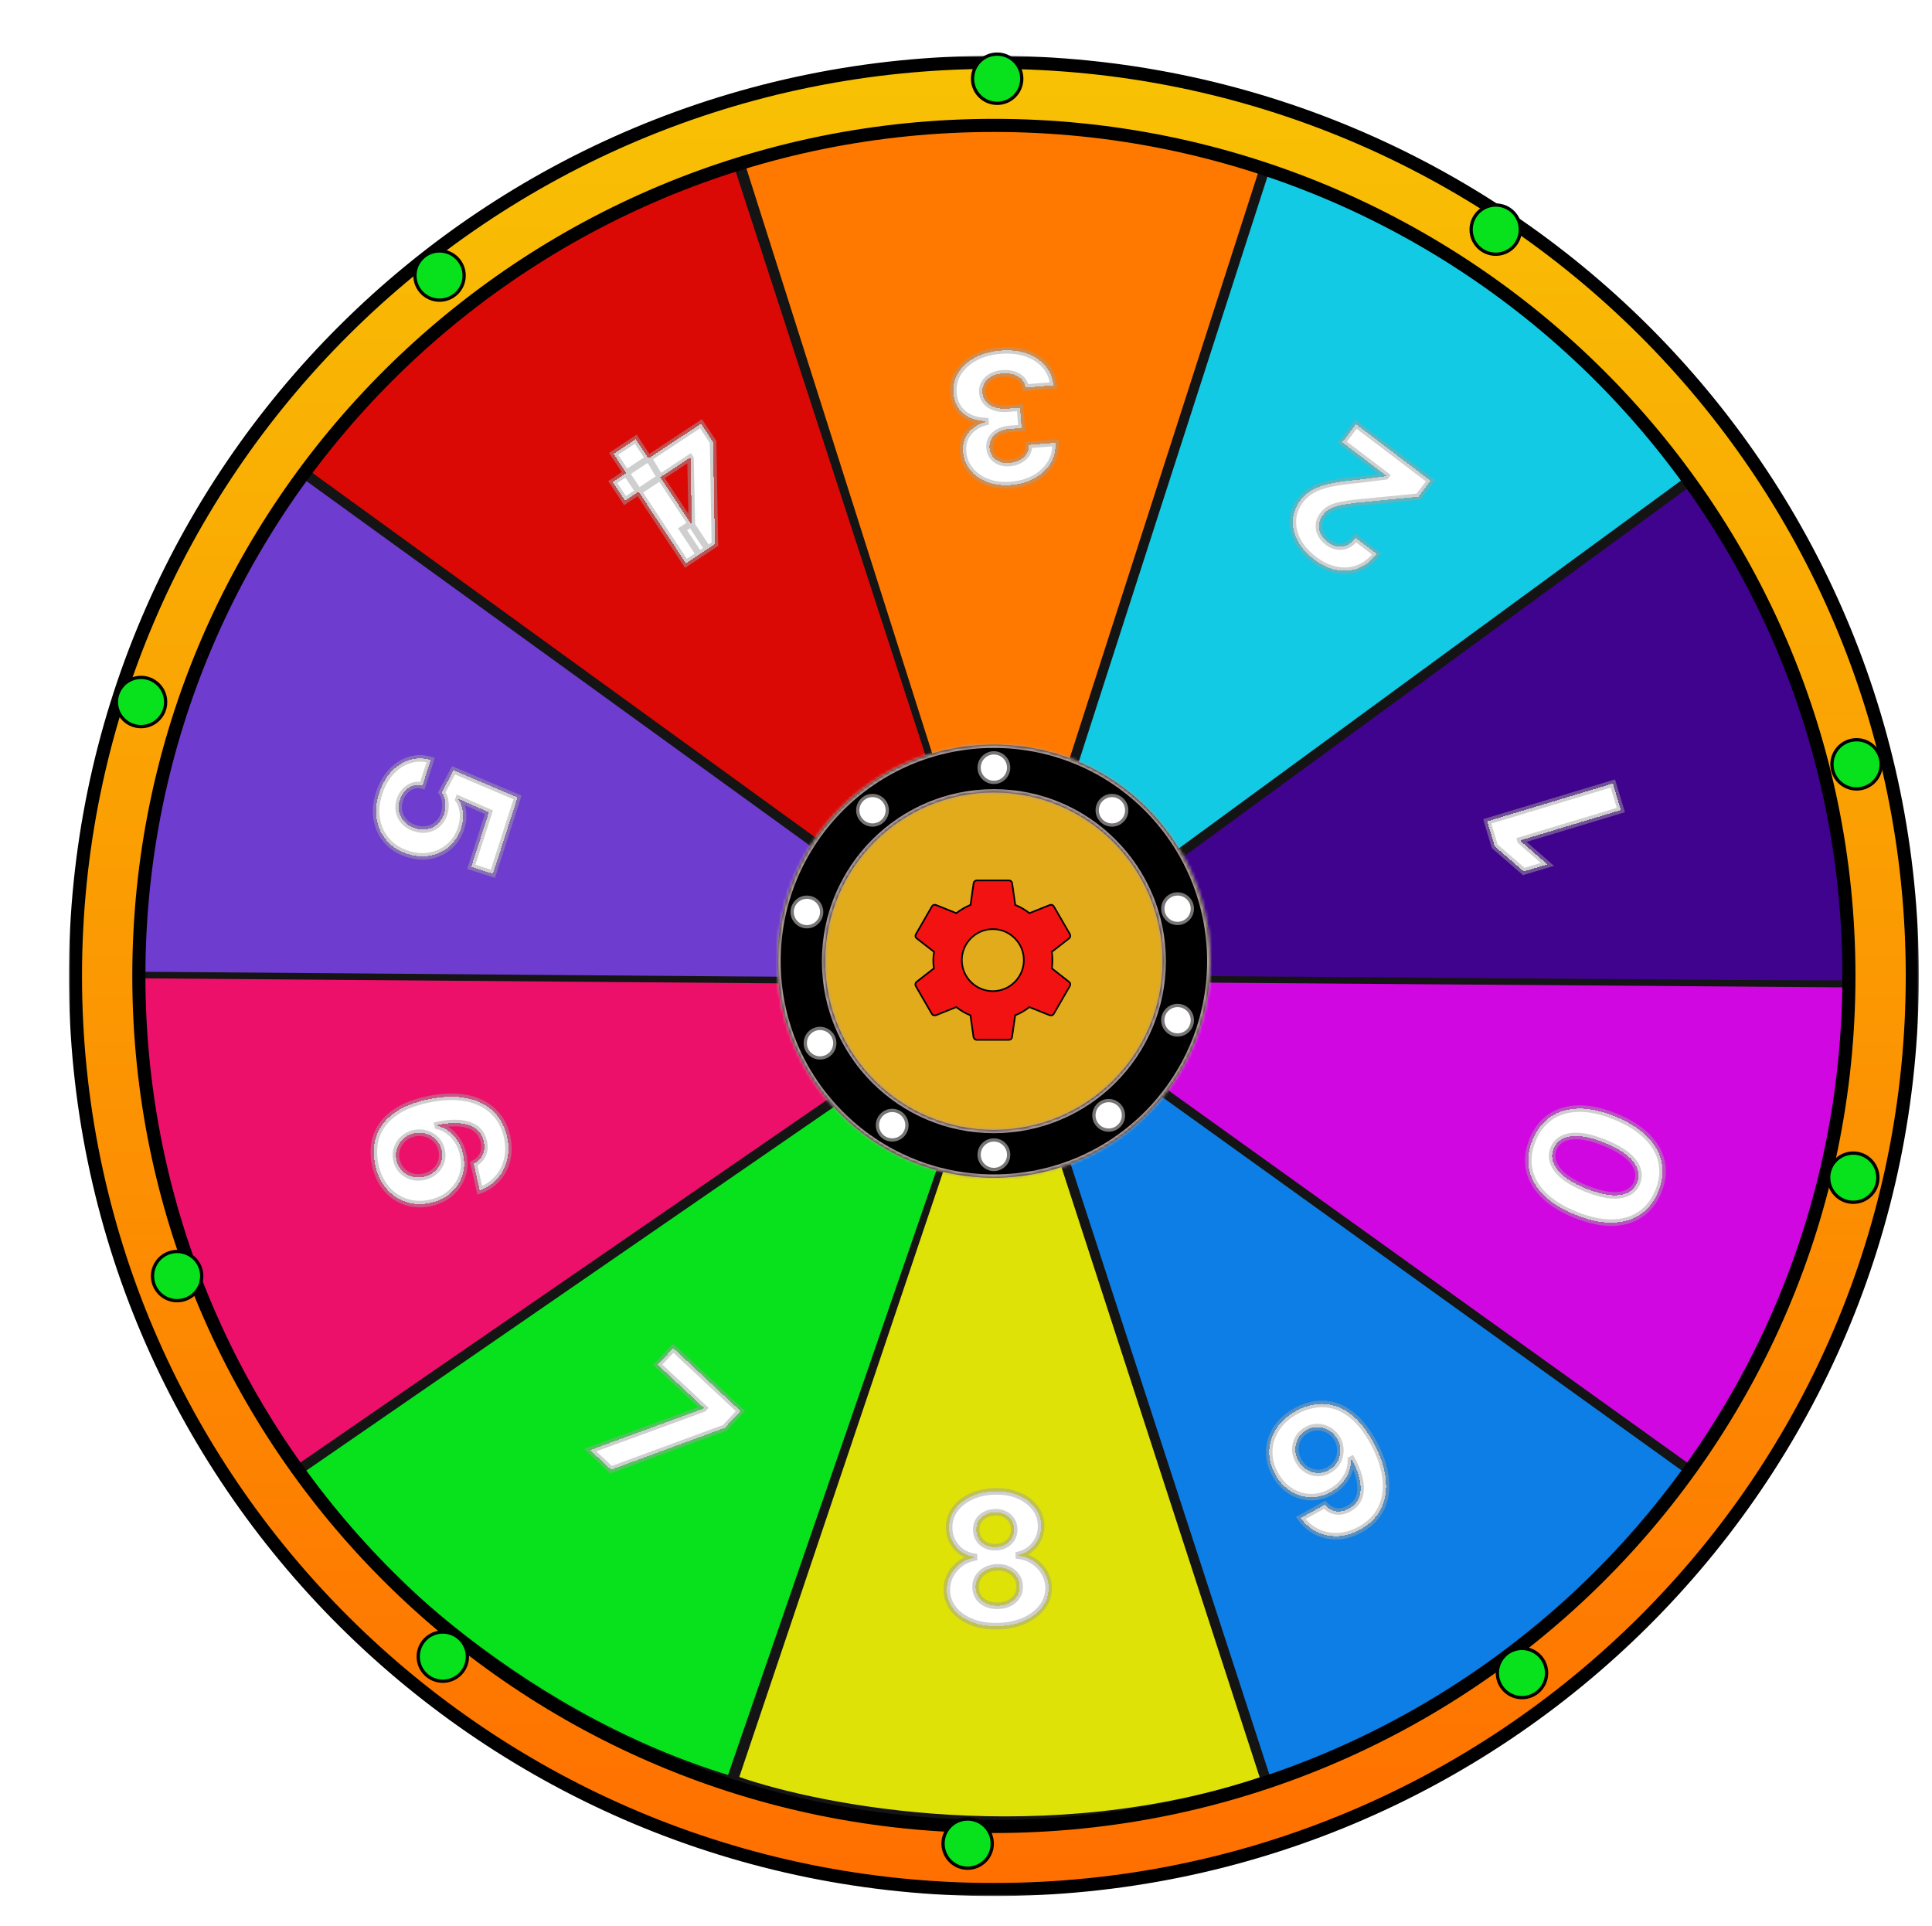 <svg width="589" height="587" viewBox="0 0 589 587" fill="none" xmlns="http://www.w3.org/2000/svg">
<circle cx="305.584" cy="293.024" r="259.415" fill="#D9D9D9"/>
<path d="M565.493 299.868C567.683 229.436 534.778 167.276 518.052 145L306.164 299.868H565.493Z" fill="#40038D" stroke="#151414" stroke-width="2"/>
<g filter="url(#filter0_d_30_58)">
<mask id="path-3-outside-1_30_58" maskUnits="userSpaceOnUse" x="452.054" y="233.251" width="46.274" height="32.228" fill="black">
<rect fill="white" x="452.054" y="233.251" width="46.274" height="32.228"/>
<path d="M453.403 246.381L491.7 234.837L494.141 242.934L463.529 252.162L463.597 252.386L471.738 259.499L464.557 261.664L455.697 253.992L453.403 246.381Z"/>
</mask>
<path d="M453.403 246.381L491.7 234.837L494.141 242.934L463.529 252.162L463.597 252.386L471.738 259.499L464.557 261.664L455.697 253.992L453.403 246.381Z" fill="white" shape-rendering="crispEdges"/>
<path d="M453.403 246.381L453.114 245.424L452.157 245.713L452.445 246.67L453.403 246.381ZM491.7 234.837L492.658 234.548L492.369 233.591L491.412 233.88L491.7 234.837ZM494.141 242.934L494.43 243.892L495.387 243.603L495.099 242.646L494.141 242.934ZM463.529 252.162L463.241 251.204L462.283 251.493L462.572 252.45L463.529 252.162ZM463.597 252.386L462.639 252.675L462.722 252.95L462.939 253.139L463.597 252.386ZM471.738 259.499L472.027 260.457L473.757 259.935L472.396 258.746L471.738 259.499ZM464.557 261.664L463.903 262.42L464.319 262.78L464.846 262.621L464.557 261.664ZM455.697 253.992L454.739 254.281L454.823 254.559L455.042 254.748L455.697 253.992ZM453.691 247.339L491.989 235.794L491.412 233.88L453.114 245.424L453.691 247.339ZM490.743 235.126L493.184 243.223L495.099 242.646L492.658 234.548L490.743 235.126ZM493.853 241.977L463.241 251.204L463.818 253.119L494.43 243.892L493.853 241.977ZM462.572 252.45L462.639 252.675L464.554 252.098L464.487 251.873L462.572 252.45ZM462.939 253.139L471.08 260.252L472.396 258.746L464.255 251.633L462.939 253.139ZM471.45 258.542L464.269 260.706L464.846 262.621L472.027 260.457L471.45 258.542ZM465.212 260.908L456.351 253.236L455.042 254.748L463.903 262.42L465.212 260.908ZM456.654 253.704L454.36 246.093L452.445 246.67L454.739 254.281L456.654 253.704Z" fill="#A1A1A1" fill-opacity="0.5" mask="url(#path-3-outside-1_30_58)"/>
</g>
<path d="M517.581 144.005C477.747 85.877 414.224 55.353 387.441 47.357L306.404 298.671L517.581 144.005Z" fill="#12CAE3" stroke="#151414" stroke-width="2"/>
<g filter="url(#filter1_d_30_58)">
<mask id="path-6-outside-2_30_58" maskUnits="userSpaceOnUse" x="387.014" y="123.767" width="51.489" height="53.598" fill="black">
<rect fill="white" x="387.014" y="123.767" width="51.489" height="53.598"/>
<path d="M436.112 142.558L432.427 147.412L413.115 149.301C411.442 149.502 409.995 149.728 408.775 149.979C407.544 150.221 406.486 150.571 405.601 151.026C404.707 151.492 403.942 152.145 403.304 152.985C402.595 153.919 402.198 154.884 402.111 155.881C402.016 156.888 402.199 157.853 402.66 158.775C403.113 159.707 403.806 160.528 404.739 161.236C405.714 161.976 406.714 162.425 407.739 162.582C408.764 162.739 409.754 162.599 410.707 162.162C411.66 161.725 412.522 160.999 413.294 159.982L419.687 164.837C418.104 166.921 416.259 168.372 414.15 169.191C412.04 170.009 409.817 170.192 407.478 169.741C405.14 169.29 402.861 168.221 400.642 166.536C398.36 164.804 396.681 162.892 395.605 160.799C394.511 158.71 394.031 156.596 394.166 154.459C394.301 152.322 395.065 150.335 396.459 148.5C397.373 147.297 398.513 146.29 399.879 145.481C401.236 144.663 403.059 143.996 405.348 143.478C407.63 142.971 410.621 142.552 414.321 142.222L422.433 141.196L422.598 140.978L409.22 130.821L413.401 125.314L436.112 142.558Z"/>
</mask>
<path d="M436.112 142.558L432.427 147.412L413.115 149.301C411.442 149.502 409.995 149.728 408.775 149.979C407.544 150.221 406.486 150.571 405.601 151.026C404.707 151.492 403.942 152.145 403.304 152.985C402.595 153.919 402.198 154.884 402.111 155.881C402.016 156.888 402.199 157.853 402.66 158.775C403.113 159.707 403.806 160.528 404.739 161.236C405.714 161.976 406.714 162.425 407.739 162.582C408.764 162.739 409.754 162.599 410.707 162.162C411.66 161.725 412.522 160.999 413.294 159.982L419.687 164.837C418.104 166.921 416.259 168.372 414.15 169.191C412.04 170.009 409.817 170.192 407.478 169.741C405.14 169.29 402.861 168.221 400.642 166.536C398.36 164.804 396.681 162.892 395.605 160.799C394.511 158.71 394.031 156.596 394.166 154.459C394.301 152.322 395.065 150.335 396.459 148.5C397.373 147.297 398.513 146.29 399.879 145.481C401.236 144.663 403.059 143.996 405.348 143.478C407.63 142.971 410.621 142.552 414.321 142.222L422.433 141.196L422.598 140.978L409.22 130.821L413.401 125.314L436.112 142.558Z" fill="white" shape-rendering="crispEdges"/>
<path d="M436.112 142.558L436.909 143.163L437.513 142.367L436.717 141.762L436.112 142.558ZM432.427 147.412L432.525 148.407L432.959 148.364L433.224 148.016L432.427 147.412ZM413.115 149.301L413.017 148.306L413.007 148.307L412.996 148.308L413.115 149.301ZM408.775 149.979L408.968 150.96L408.976 150.958L408.775 149.979ZM405.601 151.026L405.143 150.137L405.138 150.14L405.601 151.026ZM402.111 155.881L403.107 155.974L403.107 155.967L402.111 155.881ZM402.66 158.775L403.56 158.338L403.555 158.328L402.66 158.775ZM410.707 162.162L410.29 161.253L410.707 162.162ZM413.294 159.982L413.899 159.186L413.102 158.581L412.497 159.377L413.294 159.982ZM419.687 164.837L420.484 165.441L421.088 164.645L420.292 164.04L419.687 164.837ZM414.15 169.191L413.788 168.258L414.15 169.191ZM407.478 169.741L407.289 170.723L407.478 169.741ZM395.605 160.799L396.494 160.342L396.491 160.336L395.605 160.799ZM394.166 154.459L395.164 154.522L395.164 154.522L394.166 154.459ZM399.879 145.481L400.389 146.341L400.396 146.337L399.879 145.481ZM405.348 143.478L405.131 142.502L405.128 142.503L405.348 143.478ZM414.321 142.222L414.41 143.218L414.428 143.217L414.446 143.214L414.321 142.222ZM422.433 141.196L422.558 142.188L422.975 142.135L423.229 141.801L422.433 141.196ZM422.598 140.978L423.394 141.583L423.999 140.787L423.203 140.182L422.598 140.978ZM409.22 130.821L408.424 130.216L407.819 131.013L408.616 131.617L409.22 130.821ZM413.401 125.314L414.006 124.518L413.21 123.913L412.605 124.71L413.401 125.314ZM435.316 141.954L431.631 146.807L433.224 148.016L436.909 143.163L435.316 141.954ZM432.33 146.416L413.017 148.306L413.212 150.297L432.525 148.407L432.33 146.416ZM412.996 148.308C411.304 148.512 409.829 148.741 408.574 148.999L408.976 150.958C410.162 150.715 411.58 150.493 413.234 150.294L412.996 148.308ZM408.581 148.998C407.281 149.254 406.13 149.629 405.143 150.137L406.058 151.916C406.842 151.512 407.807 151.189 408.968 150.96L408.581 148.998ZM405.138 150.14C404.108 150.677 403.23 151.429 402.507 152.381L404.1 153.59C404.653 152.862 405.307 152.308 406.063 151.913L405.138 150.14ZM402.507 152.381C401.704 153.438 401.22 154.579 401.115 155.794L403.107 155.967C403.175 155.189 403.486 154.399 404.1 153.59L402.507 152.381ZM401.115 155.787C401.003 156.984 401.223 158.136 401.766 159.222L403.555 158.328C403.176 157.57 403.03 156.792 403.107 155.974L401.115 155.787ZM401.761 159.212C402.291 160.303 403.093 161.242 404.135 162.033L405.344 160.44C404.519 159.814 403.935 159.111 403.56 158.338L401.761 159.212ZM404.135 162.033C405.218 162.855 406.371 163.384 407.588 163.571L407.891 161.594C407.058 161.466 406.21 161.097 405.344 160.44L404.135 162.033ZM407.588 163.571C408.808 163.758 409.995 163.589 411.124 163.071L410.29 161.253C409.512 161.61 408.721 161.721 407.891 161.594L407.588 163.571ZM411.124 163.071C412.255 162.552 413.24 161.706 414.09 160.587L412.497 159.377C411.804 160.291 411.064 160.898 410.29 161.253L411.124 163.071ZM412.689 160.779L419.082 165.633L420.292 164.04L413.899 159.186L412.689 160.779ZM418.891 164.232C417.402 166.192 415.699 167.517 413.788 168.258L414.511 170.123C416.818 169.228 418.807 167.649 420.484 165.441L418.891 164.232ZM413.788 168.258C411.864 169.005 409.832 169.177 407.668 168.759L407.289 170.723C409.802 171.208 412.217 171.013 414.511 170.123L413.788 168.258ZM407.668 168.759C405.504 168.341 403.364 167.348 401.246 165.74L400.037 167.333C402.358 169.095 404.776 170.238 407.289 170.723L407.668 168.759ZM401.246 165.74C399.058 164.079 397.489 162.276 396.494 160.342L394.716 161.257C395.874 163.508 397.662 165.529 400.037 167.333L401.246 165.74ZM396.491 160.336C395.473 158.391 395.042 156.458 395.164 154.522L393.168 154.396C393.02 156.734 393.549 159.028 394.719 161.263L396.491 160.336ZM395.164 154.522C395.286 152.596 395.971 150.796 397.256 149.104L395.663 147.895C394.159 149.875 393.316 152.047 393.168 154.396L395.164 154.522ZM397.256 149.104C398.087 148.01 399.128 147.088 400.389 146.341L399.37 144.62C397.898 145.492 396.658 146.584 395.663 147.895L397.256 149.104ZM400.396 146.337C401.628 145.595 403.338 144.958 405.569 144.453L405.128 142.503C402.779 143.034 400.844 143.732 399.363 144.624L400.396 146.337ZM405.565 144.454C407.788 143.96 410.731 143.546 414.41 143.218L414.232 141.226C410.511 141.558 407.472 141.981 405.131 142.502L405.565 144.454ZM414.446 143.214L422.558 142.188L422.307 140.204L414.195 141.23L414.446 143.214ZM423.229 141.801L423.394 141.583L421.801 140.374L421.636 140.591L423.229 141.801ZM423.203 140.182L409.825 130.024L408.616 131.617L421.993 141.775L423.203 140.182ZM410.017 131.426L414.198 125.919L412.605 124.71L408.424 130.216L410.017 131.426ZM412.797 126.111L435.507 143.355L436.717 141.762L414.006 124.518L412.797 126.111Z" fill="#A1A1A1" fill-opacity="0.5" mask="url(#path-6-outside-2_30_58)"/>
</g>
<path d="M386.33 47.288C320.336 23.701 251.198 36.732 224.878 46.196L305.236 299.261L386.33 47.288Z" fill="#FF7900" stroke="#151414" stroke-width="2"/>
<g filter="url(#filter2_d_30_58)">
<mask id="path-9-outside-3_30_58" maskUnits="userSpaceOnUse" x="288.039" y="100.045" width="37.418" height="46.584" fill="black">
<rect fill="white" x="288.039" y="100.045" width="37.418" height="46.584"/>
<path d="M305.074 102.858C307.981 102.625 310.611 102.916 312.962 103.733C315.302 104.563 317.199 105.809 318.651 107.468C320.092 109.142 320.926 111.139 321.151 113.459L312.663 114.142C312.533 113.172 312.146 112.341 311.503 111.649C310.847 110.97 310.01 110.469 308.991 110.146C307.972 109.823 306.847 109.711 305.614 109.81C304.329 109.914 303.211 110.232 302.261 110.766C301.312 111.299 300.59 111.991 300.097 112.84C299.603 113.69 299.399 114.64 299.483 115.692C299.569 116.756 299.943 117.673 300.606 118.443C301.257 119.226 302.153 119.807 303.293 120.186C304.421 120.565 305.738 120.695 307.244 120.574L310.962 120.274L311.46 126.465L307.742 126.764C306.47 126.867 305.365 127.178 304.427 127.697C303.476 128.218 302.759 128.89 302.277 129.712C301.795 130.548 301.597 131.491 301.681 132.542C301.762 133.542 302.072 134.399 302.613 135.113C303.142 135.841 303.852 136.385 304.743 136.744C305.621 137.105 306.625 137.239 307.754 137.148C308.896 137.057 309.924 136.765 310.838 136.273C311.753 135.795 312.466 135.156 312.977 134.357C313.487 133.559 313.721 132.652 313.679 131.636L321.758 130.986C321.904 133.287 321.411 135.364 320.28 137.219C319.149 139.073 317.546 140.58 315.471 141.74C313.384 142.914 310.978 143.61 308.252 143.829C305.5 144.051 303.053 143.745 300.909 142.911C298.765 142.078 297.053 140.857 295.774 139.249C294.483 137.654 293.76 135.805 293.604 133.702C293.411 131.47 293.956 129.552 295.237 127.947C296.506 126.342 298.24 125.249 300.44 124.667L300.415 124.356C297.452 124.215 295.138 123.376 293.472 121.838C291.795 120.314 290.864 118.312 290.677 115.832C290.482 113.562 290.975 111.491 292.156 109.619C293.325 107.748 295.024 106.214 297.253 105.016C299.482 103.818 302.089 103.099 305.074 102.858Z"/>
</mask>
<path d="M305.074 102.858C307.981 102.625 310.611 102.916 312.962 103.733C315.302 104.563 317.199 105.809 318.651 107.468C320.092 109.142 320.926 111.139 321.151 113.459L312.663 114.142C312.533 113.172 312.146 112.341 311.503 111.649C310.847 110.97 310.01 110.469 308.991 110.146C307.972 109.823 306.847 109.711 305.614 109.81C304.329 109.914 303.211 110.232 302.261 110.766C301.312 111.299 300.59 111.991 300.097 112.84C299.603 113.69 299.399 114.64 299.483 115.692C299.569 116.756 299.943 117.673 300.606 118.443C301.257 119.226 302.153 119.807 303.293 120.186C304.421 120.565 305.738 120.695 307.244 120.574L310.962 120.274L311.46 126.465L307.742 126.764C306.47 126.867 305.365 127.178 304.427 127.697C303.476 128.218 302.759 128.89 302.277 129.712C301.795 130.548 301.597 131.491 301.681 132.542C301.762 133.542 302.072 134.399 302.613 135.113C303.142 135.841 303.852 136.385 304.743 136.744C305.621 137.105 306.625 137.239 307.754 137.148C308.896 137.057 309.924 136.765 310.838 136.273C311.753 135.795 312.466 135.156 312.977 134.357C313.487 133.559 313.721 132.652 313.679 131.636L321.758 130.986C321.904 133.287 321.411 135.364 320.28 137.219C319.149 139.073 317.546 140.58 315.471 141.74C313.384 142.914 310.978 143.61 308.252 143.829C305.5 144.051 303.053 143.745 300.909 142.911C298.765 142.078 297.053 140.857 295.774 139.249C294.483 137.654 293.76 135.805 293.604 133.702C293.411 131.47 293.956 129.552 295.237 127.947C296.506 126.342 298.24 125.249 300.44 124.667L300.415 124.356C297.452 124.215 295.138 123.376 293.472 121.838C291.795 120.314 290.864 118.312 290.677 115.832C290.482 113.562 290.975 111.491 292.156 109.619C293.325 107.748 295.024 106.214 297.253 105.016C299.482 103.818 302.089 103.099 305.074 102.858Z" fill="white" shape-rendering="crispEdges"/>
<path d="M312.962 103.733L313.297 102.79L313.291 102.788L312.962 103.733ZM318.651 107.468L319.409 106.816L319.404 106.81L318.651 107.468ZM321.151 113.459L321.232 114.456L322.245 114.374L322.147 113.362L321.151 113.459ZM312.663 114.142L311.672 114.275L311.798 115.215L312.743 115.139L312.663 114.142ZM311.503 111.649L312.235 110.968L312.229 110.961L312.222 110.954L311.503 111.649ZM308.991 110.146L309.293 109.193L309.293 109.193L308.991 110.146ZM302.261 110.766L302.751 111.637L302.261 110.766ZM300.097 112.84L299.232 112.338L299.232 112.338L300.097 112.84ZM300.606 118.443L301.375 117.804L301.37 117.797L301.364 117.79L300.606 118.443ZM303.293 120.186L303.612 119.238L303.608 119.237L303.293 120.186ZM310.962 120.274L311.959 120.194L311.879 119.197L310.882 119.278L310.962 120.274ZM311.46 126.465L311.54 127.462L312.537 127.382L312.457 126.385L311.46 126.465ZM304.427 127.697L304.907 128.574L304.911 128.572L304.427 127.697ZM302.277 129.712L301.414 129.206L301.41 129.213L302.277 129.712ZM302.613 135.113L303.422 134.525L303.416 134.517L303.41 134.509L302.613 135.113ZM304.743 136.744L305.123 135.819L305.117 135.817L304.743 136.744ZM310.838 136.273L310.375 135.387L310.364 135.393L310.838 136.273ZM312.977 134.357L312.134 133.819L312.134 133.819L312.977 134.357ZM313.679 131.636L313.598 130.639L312.639 130.717L312.679 131.678L313.679 131.636ZM321.758 130.986L322.756 130.923L322.692 129.908L321.678 129.99L321.758 130.986ZM320.28 137.219L319.426 136.698L319.426 136.698L320.28 137.219ZM315.471 141.74L314.983 140.867L314.981 140.868L315.471 141.74ZM300.909 142.911L300.546 143.843L300.909 142.911ZM295.774 139.249L296.557 138.626L296.551 138.619L295.774 139.249ZM293.604 133.702L294.601 133.628L294.6 133.616L293.604 133.702ZM295.237 127.947L296.019 128.571L296.022 128.567L295.237 127.947ZM300.44 124.667L300.696 125.634L301.504 125.42L301.437 124.587L300.44 124.667ZM300.415 124.356L301.412 124.276L301.342 123.399L300.463 123.357L300.415 124.356ZM293.472 121.838L294.151 121.103L294.145 121.098L293.472 121.838ZM290.677 115.832L291.674 115.757L291.674 115.746L290.677 115.832ZM292.156 109.619L293.002 110.153L293.005 110.149L292.156 109.619ZM297.253 105.016L297.727 105.897L297.727 105.897L297.253 105.016ZM305.154 103.855C307.947 103.631 310.434 103.913 312.634 104.677L313.291 102.788C310.787 101.919 308.016 101.619 304.994 101.862L305.154 103.855ZM312.628 104.675C314.827 105.456 316.572 106.612 317.899 108.127L319.404 106.81C317.825 105.006 315.777 103.671 313.297 102.79L312.628 104.675ZM317.894 108.121C319.192 109.629 319.949 111.429 320.156 113.556L322.147 113.362C321.902 110.849 320.992 108.655 319.409 106.816L317.894 108.121ZM321.071 112.462L312.583 113.145L312.743 115.139L321.232 114.456L321.071 112.462ZM313.654 114.009C313.498 112.842 313.025 111.818 312.235 110.968L310.77 112.329C311.268 112.865 311.568 113.503 311.672 114.275L313.654 114.009ZM312.222 110.954C311.436 110.141 310.449 109.559 309.293 109.193L308.689 111.099C309.571 111.379 310.258 111.799 310.783 112.343L312.222 110.954ZM309.293 109.193C308.133 108.825 306.875 108.705 305.533 108.813L305.694 110.807C306.818 110.717 307.812 110.821 308.689 111.099L309.293 109.193ZM305.533 108.813C304.131 108.926 302.868 109.278 301.772 109.894L302.751 111.637C303.554 111.186 304.527 110.901 305.694 110.807L305.533 108.813ZM301.772 109.894C300.683 110.505 299.824 111.318 299.232 112.338L300.961 113.343C301.355 112.664 301.94 112.093 302.751 111.637L301.772 109.894ZM299.232 112.338C298.629 113.377 298.387 114.533 298.487 115.772L300.48 115.612C300.411 114.748 300.578 114.003 300.961 113.343L299.232 112.338ZM298.487 115.772C298.588 117.036 299.04 118.156 299.848 119.095L301.364 117.79C300.847 117.19 300.55 116.476 300.48 115.612L298.487 115.772ZM299.837 119.082C300.627 120.033 301.693 120.708 302.979 121.135L303.608 119.237C302.613 118.906 301.887 118.419 301.375 117.804L299.837 119.082ZM302.975 121.134C304.26 121.566 305.718 121.699 307.324 121.57L307.163 119.577C305.758 119.69 304.582 119.565 303.612 119.238L302.975 121.134ZM307.324 121.57L311.042 121.271L310.882 119.278L307.163 119.577L307.324 121.57ZM309.965 120.355L310.463 126.546L312.457 126.385L311.959 120.194L309.965 120.355ZM311.38 125.469L307.661 125.768L307.822 127.761L311.54 127.462L311.38 125.469ZM307.661 125.768C306.274 125.879 305.026 126.222 303.942 126.823L304.911 128.572C305.703 128.133 306.665 127.854 307.822 127.761L307.661 125.768ZM303.946 126.82C302.859 127.416 302 128.207 301.414 129.206L303.139 130.218C303.518 129.572 304.093 129.02 304.907 128.574L303.946 126.82ZM301.41 129.213C300.818 130.24 300.585 131.389 300.685 132.623L302.678 132.462C302.608 131.593 302.772 130.855 303.143 130.211L301.41 129.213ZM300.685 132.623C300.778 133.789 301.147 134.833 301.816 135.716L303.41 134.509C302.998 133.964 302.745 133.295 302.678 132.462L300.685 132.623ZM301.804 135.7C302.451 136.591 303.316 137.247 304.369 137.671L305.117 135.817C304.388 135.522 303.833 135.091 303.422 134.525L301.804 135.7ZM304.363 137.669C305.412 138.1 306.578 138.246 307.834 138.145L307.674 136.152C306.671 136.232 305.83 136.109 305.123 135.819L304.363 137.669ZM307.834 138.145C309.099 138.043 310.264 137.718 311.312 137.154L310.364 135.393C309.584 135.812 308.692 136.07 307.674 136.152L307.834 138.145ZM311.302 137.16C312.357 136.608 313.206 135.855 313.819 134.896L312.134 133.819C311.726 134.458 311.149 134.982 310.375 135.387L311.302 137.16ZM313.819 134.896C314.448 133.912 314.728 132.799 314.678 131.594L312.679 131.678C312.714 132.504 312.526 133.206 312.134 133.819L313.819 134.896ZM313.759 132.633L321.838 131.983L321.678 129.99L313.598 130.639L313.759 132.633ZM320.76 131.05C320.894 133.158 320.444 135.03 319.426 136.698L321.134 137.739C322.379 135.699 322.914 133.415 322.756 130.923L320.76 131.05ZM319.426 136.698C318.393 138.392 316.923 139.783 314.983 140.867L315.959 142.613C318.17 141.377 319.905 139.754 321.134 137.739L319.426 136.698ZM314.981 140.868C313.036 141.962 310.774 142.623 308.172 142.832L308.332 144.826C311.181 144.597 313.731 143.865 315.961 142.611L314.981 140.868ZM308.172 142.832C305.541 143.044 303.249 142.748 301.271 141.979L300.546 143.843C302.856 144.741 305.46 145.057 308.332 144.826L308.172 142.832ZM301.271 141.979C299.272 141.202 297.713 140.08 296.557 138.626L294.992 139.871C296.393 141.634 298.257 142.954 300.546 143.843L301.271 141.979ZM296.551 138.619C295.393 137.188 294.743 135.534 294.601 133.628L292.607 133.776C292.777 136.076 293.574 138.12 294.997 139.878L296.551 138.619ZM294.6 133.616C294.427 131.615 294.912 129.957 296.019 128.571L294.456 127.323C292.999 129.147 292.395 131.326 292.607 133.788L294.6 133.616ZM296.022 128.567C297.141 127.151 298.68 126.167 300.696 125.634L300.185 123.701C297.8 124.331 295.871 125.533 294.453 127.326L296.022 128.567ZM301.437 124.587L301.412 124.276L299.419 124.436L299.444 124.748L301.437 124.587ZM300.463 123.357C297.661 123.224 295.596 122.438 294.151 121.103L292.794 122.573C294.679 124.314 297.243 125.207 300.368 125.355L300.463 123.357ZM294.145 121.098C292.676 119.763 291.844 118.009 291.674 115.757L289.68 115.907C289.884 118.615 290.914 120.864 292.8 122.578L294.145 121.098ZM291.674 115.746C291.496 113.686 291.94 111.834 293.002 110.153L291.311 109.085C290.009 111.147 289.467 113.437 289.681 115.918L291.674 115.746ZM293.005 110.149C294.068 108.446 295.628 107.025 297.727 105.897L296.78 104.135C294.42 105.403 292.582 107.05 291.308 109.089L293.005 110.149ZM297.727 105.897C299.813 104.775 302.282 104.086 305.154 103.855L304.994 101.862C301.896 102.111 299.15 102.861 296.78 104.135L297.727 105.897Z" fill="#A1A1A1" fill-opacity="0.5" mask="url(#path-9-outside-3_30_58)"/>
</g>
<path d="M223.35 46.176C155.645 66.85 106.865 118.85 90.938 142.266L305.032 297.441L223.35 46.176Z" fill="#DA0906" stroke="#151414" stroke-width="2"/>
<g filter="url(#filter3_d_30_58)">
<mask id="path-12-outside-4_30_58" maskUnits="userSpaceOnUse" x="181.448" y="117.563" width="52.355" height="54.336" fill="black">
<rect fill="white" x="181.448" y="117.563" width="52.355" height="54.336"/>
<path d="M213.711 125.166L217.383 130.723L217.954 161.878L213.163 165.044L208.081 157.353L210.916 155.479L210.515 135.776L210.343 135.515L190.544 148.597L186.808 142.943L213.711 125.166ZM193.817 129.884L198.813 137.445L200.308 139.992L215.738 163.343L209.122 167.714L187.07 134.342L193.817 129.884Z"/>
</mask>
<path d="M213.711 125.166L217.383 130.723L217.954 161.878L213.163 165.044L208.081 157.353L210.916 155.479L210.515 135.776L210.343 135.515L190.544 148.597L186.808 142.943L213.711 125.166ZM193.817 129.884L198.813 137.445L200.308 139.992L215.738 163.343L209.122 167.714L187.07 134.342L193.817 129.884Z" fill="white" shape-rendering="crispEdges"/>
<path d="M213.711 125.166L214.546 124.615L213.994 123.78L213.16 124.332L213.711 125.166ZM217.383 130.723L218.383 130.704L218.377 130.414L218.217 130.171L217.383 130.723ZM217.954 161.878L218.505 162.713L218.964 162.41L218.954 161.86L217.954 161.878ZM213.163 165.044L212.329 165.595L212.88 166.43L213.714 165.878L213.163 165.044ZM208.081 157.353L207.53 156.518L206.695 157.07L207.247 157.904L208.081 157.353ZM210.916 155.479L211.468 156.313L211.927 156.01L211.916 155.459L210.916 155.479ZM210.515 135.776L211.515 135.755L211.509 135.466L211.349 135.224L210.515 135.776ZM210.343 135.515L211.177 134.964L210.626 134.129L209.791 134.681L210.343 135.515ZM190.544 148.597L189.71 149.148L190.261 149.983L191.095 149.432L190.544 148.597ZM186.808 142.943L186.256 142.108L185.422 142.66L185.973 143.494L186.808 142.943ZM193.817 129.884L194.651 129.333L194.1 128.498L193.265 129.05L193.817 129.884ZM198.813 137.445L199.675 136.939L199.662 136.916L199.647 136.894L198.813 137.445ZM200.308 139.992L199.446 140.498L199.459 140.521L199.474 140.543L200.308 139.992ZM215.738 163.343L216.289 164.177L217.123 163.626L216.572 162.791L215.738 163.343ZM209.122 167.714L208.288 168.266L208.839 169.1L209.673 168.549L209.122 167.714ZM187.07 134.342L186.519 133.507L185.685 134.059L186.236 134.893L187.07 134.342ZM212.877 125.717L216.549 131.274L218.217 130.171L214.546 124.615L212.877 125.717ZM216.383 130.741L216.954 161.897L218.954 161.86L218.383 130.704L216.383 130.741ZM217.403 161.044L212.612 164.21L213.714 165.878L218.505 162.713L217.403 161.044ZM213.997 164.493L208.915 156.801L207.247 157.904L212.329 165.595L213.997 164.493ZM208.632 158.187L211.468 156.313L210.365 154.645L207.53 156.518L208.632 158.187ZM211.916 155.459L211.515 135.755L209.515 135.796L209.917 155.499L211.916 155.459ZM211.349 135.224L211.177 134.964L209.508 136.066L209.681 136.327L211.349 135.224ZM209.791 134.681L189.993 147.763L191.095 149.432L210.894 136.349L209.791 134.681ZM191.378 148.046L187.642 142.391L185.973 143.494L189.71 149.148L191.378 148.046ZM187.359 143.777L214.262 126L213.16 124.332L186.256 142.108L187.359 143.777ZM192.982 130.435L197.978 137.996L199.647 136.894L194.651 129.333L192.982 130.435ZM197.95 137.951L199.446 140.498L201.171 139.485L199.675 136.939L197.95 137.951ZM199.474 140.543L214.903 163.894L216.572 162.791L201.143 139.44L199.474 140.543ZM215.186 162.508L208.571 166.88L209.673 168.549L216.289 164.177L215.186 162.508ZM209.956 167.163L187.905 133.79L186.236 134.893L208.288 168.266L209.956 167.163ZM187.622 135.176L194.368 130.718L193.265 129.05L186.519 133.507L187.622 135.176Z" fill="#A1A1A1" fill-opacity="0.5" mask="url(#path-12-outside-4_30_58)"/>
</g>
<path d="M90.527 143.317C47.583 199.827 38.525 270.579 39.364 298.892L305.231 298.749L90.527 143.317Z" fill="#6E3CCF" stroke="#151414" stroke-width="2"/>
<g filter="url(#filter4_d_30_58)">
<mask id="path-15-outside-5_30_58" maskUnits="userSpaceOnUse" x="109.248" y="222.276" width="50.739" height="43.641" fill="black">
<rect fill="white" x="109.248" y="222.276" width="50.739" height="43.641"/>
<path d="M115.581 237.81C116.427 235.182 117.665 232.995 119.294 231.249C120.92 229.516 122.775 228.321 124.86 227.666C126.945 227.01 129.093 227.011 131.302 227.668L128.788 235.476C127.285 235.088 125.889 235.322 124.601 236.18C123.312 237.037 122.413 238.259 121.902 239.845C121.495 241.109 121.414 242.315 121.661 243.461C121.916 244.624 122.457 245.639 123.285 246.508C124.122 247.393 125.197 248.047 126.511 248.47C127.85 248.901 129.119 248.996 130.319 248.753C131.515 248.522 132.557 248.003 133.447 247.195C134.336 246.387 134.993 245.347 135.416 244.075C135.776 242.959 135.895 241.801 135.776 240.6C135.653 239.411 135.288 238.397 134.683 237.559L138.271 230.815L157.768 239.085L150.272 262.36L143.691 260.241L149.049 243.602L139.83 239.545L139.758 239.768C140.484 240.741 140.94 242.003 141.124 243.553C141.309 245.104 141.132 246.715 140.593 248.389C139.855 250.682 138.657 252.553 137 254.003C135.343 255.453 133.405 256.395 131.185 256.829C128.979 257.268 126.657 257.087 124.219 256.289C121.649 255.475 119.56 254.145 117.952 252.301C116.352 250.472 115.328 248.302 114.878 245.791C114.437 243.296 114.671 240.635 115.581 237.81Z"/>
</mask>
<path d="M115.581 237.81C116.427 235.182 117.665 232.995 119.294 231.249C120.92 229.516 122.775 228.321 124.86 227.666C126.945 227.01 129.093 227.011 131.302 227.668L128.788 235.476C127.285 235.088 125.889 235.322 124.601 236.18C123.312 237.037 122.413 238.259 121.902 239.845C121.495 241.109 121.414 242.315 121.661 243.461C121.916 244.624 122.457 245.639 123.285 246.508C124.122 247.393 125.197 248.047 126.511 248.47C127.85 248.901 129.119 248.996 130.319 248.753C131.515 248.522 132.557 248.003 133.447 247.195C134.336 246.387 134.993 245.347 135.416 244.075C135.776 242.959 135.895 241.801 135.776 240.6C135.653 239.411 135.288 238.397 134.683 237.559L138.271 230.815L157.768 239.085L150.272 262.36L143.691 260.241L149.049 243.602L139.83 239.545L139.758 239.768C140.484 240.741 140.94 242.003 141.124 243.553C141.309 245.104 141.132 246.715 140.593 248.389C139.855 250.682 138.657 252.553 137 254.003C135.343 255.453 133.405 256.395 131.185 256.829C128.979 257.268 126.657 257.087 124.219 256.289C121.649 255.475 119.56 254.145 117.952 252.301C116.352 250.472 115.328 248.302 114.878 245.791C114.437 243.296 114.671 240.635 115.581 237.81Z" fill="white" shape-rendering="crispEdges"/>
<path d="M119.294 231.249L118.565 230.565L118.563 230.567L119.294 231.249ZM124.86 227.666L125.16 228.62L124.86 227.666ZM131.302 227.668L132.254 227.975L132.568 227.001L131.587 226.709L131.302 227.668ZM128.788 235.476L128.538 236.444L129.45 236.68L129.739 235.783L128.788 235.476ZM124.601 236.18L125.155 237.012L124.601 236.18ZM121.661 243.461L120.683 243.671L120.684 243.675L121.661 243.461ZM123.285 246.508L124.012 245.821L124.009 245.818L123.285 246.508ZM130.319 248.753L130.13 247.771L130.12 247.773L130.319 248.753ZM133.447 247.195L132.774 246.455L133.447 247.195ZM135.416 244.075L136.365 244.39L136.368 244.381L135.416 244.075ZM135.776 240.6L136.771 240.501L136.771 240.496L135.776 240.6ZM134.683 237.559L133.8 237.09L133.507 237.64L133.872 238.145L134.683 237.559ZM138.271 230.815L138.661 229.894L137.818 229.537L137.388 230.345L138.271 230.815ZM157.768 239.085L158.72 239.391L159 238.521L158.159 238.164L157.768 239.085ZM150.272 262.36L149.965 263.312L150.917 263.619L151.224 262.667L150.272 262.36ZM143.691 260.241L142.739 259.934L142.432 260.886L143.384 261.193L143.691 260.241ZM149.049 243.602L150.001 243.909L150.278 243.05L149.452 242.687L149.049 243.602ZM139.83 239.545L140.232 238.63L139.218 238.184L138.878 239.239L139.83 239.545ZM139.758 239.768L138.806 239.462L138.648 239.953L138.957 240.367L139.758 239.768ZM141.124 243.553L140.131 243.671L140.131 243.671L141.124 243.553ZM137 254.003L137.658 254.755L137 254.003ZM131.185 256.829L130.993 255.848L130.991 255.848L131.185 256.829ZM124.219 256.289L124.53 255.338L124.521 255.335L124.219 256.289ZM117.952 252.301L118.706 251.643L118.705 251.642L117.952 252.301ZM114.878 245.791L113.893 245.965L113.894 245.967L114.878 245.791ZM116.533 238.116C117.341 235.607 118.511 233.555 120.025 231.931L118.563 230.567C116.819 232.436 115.513 234.757 114.629 237.503L116.533 238.116ZM120.024 231.933C121.542 230.314 123.253 229.219 125.16 228.62L124.56 226.712C122.297 227.423 120.297 228.717 118.565 230.565L120.024 231.933ZM125.16 228.62C127.044 228.027 128.988 228.023 131.017 228.627L131.587 226.709C129.198 225.999 126.846 225.993 124.56 226.712L125.16 228.62ZM130.35 227.361L127.836 235.17L129.739 235.783L132.254 227.975L130.35 227.361ZM129.038 234.508C127.261 234.049 125.573 234.332 124.047 235.347L125.155 237.012C126.206 236.313 127.309 236.127 128.538 236.444L129.038 234.508ZM124.047 235.347C122.555 236.34 121.525 237.755 120.95 239.539L122.854 240.152C123.301 238.763 124.07 237.734 125.155 237.012L124.047 235.347ZM120.95 239.539C120.496 240.947 120.395 242.332 120.683 243.671L122.638 243.251C122.434 242.298 122.493 241.272 122.854 240.152L120.95 239.539ZM120.684 243.675C120.978 245.018 121.608 246.198 122.562 247.198L124.009 245.818C123.306 245.081 122.853 244.229 122.638 243.247L120.684 243.675ZM122.559 247.195C123.526 248.218 124.752 248.954 126.205 249.422L126.818 247.518C125.642 247.14 124.719 246.568 124.012 245.821L122.559 247.195ZM126.205 249.422C127.682 249.898 129.126 250.014 130.517 249.733L130.12 247.773C129.112 247.977 128.018 247.905 126.818 247.518L126.205 249.422ZM130.508 249.735C131.881 249.47 133.092 248.869 134.119 247.935L132.774 246.455C132.023 247.138 131.148 247.575 130.13 247.771L130.508 249.735ZM134.119 247.935C135.15 246.999 135.894 245.806 136.365 244.39L134.467 243.759C134.092 244.888 133.523 245.775 132.774 246.455L134.119 247.935ZM136.368 244.381C136.771 243.131 136.904 241.834 136.771 240.501L134.781 240.698C134.887 241.767 134.78 242.787 134.464 243.768L136.368 244.381ZM136.771 240.496C136.632 239.161 136.217 237.974 135.493 236.974L133.872 238.145C134.36 238.82 134.673 239.661 134.782 240.703L136.771 240.496ZM135.566 238.029L139.154 231.285L137.388 230.345L133.8 237.09L135.566 238.029ZM137.88 231.736L157.378 240.005L158.159 238.164L138.661 229.894L137.88 231.736ZM156.816 238.778L149.32 262.054L151.224 262.667L158.72 239.391L156.816 238.778ZM150.579 261.409L143.997 259.289L143.384 261.193L149.965 263.312L150.579 261.409ZM144.643 260.548L150.001 243.909L148.098 243.296L142.739 259.934L144.643 260.548ZM149.452 242.687L140.232 238.63L139.427 240.461L148.647 244.517L149.452 242.687ZM138.878 239.239L138.806 239.462L140.71 240.075L140.782 239.852L138.878 239.239ZM138.957 240.367C139.552 241.164 139.962 242.246 140.131 243.671L142.117 243.435C141.918 241.759 141.416 240.318 140.559 239.17L138.957 240.367ZM140.131 243.671C140.297 245.062 140.141 246.529 139.641 248.082L141.545 248.695C142.122 246.902 142.321 245.145 142.117 243.435L140.131 243.671ZM139.641 248.082C138.953 250.219 137.849 251.931 136.341 253.25L137.658 254.755C139.464 253.175 140.756 251.144 141.545 248.695L139.641 248.082ZM136.341 253.25C134.821 254.581 133.045 255.446 130.993 255.848L131.378 257.811C133.765 257.343 135.865 256.324 137.658 254.755L136.341 253.25ZM130.991 255.848C128.975 256.249 126.828 256.091 124.53 255.338L123.908 257.239C126.485 258.084 128.983 258.286 131.38 257.81L130.991 255.848ZM124.521 255.335C122.108 254.571 120.182 253.336 118.706 251.643L117.198 252.958C118.939 254.955 121.191 256.378 123.917 257.242L124.521 255.335ZM118.705 251.642C117.231 249.957 116.282 247.956 115.862 245.615L113.894 245.967C114.374 248.648 115.474 250.987 117.2 252.959L118.705 251.642ZM115.863 245.617C115.454 243.308 115.664 240.813 116.533 238.116L114.629 237.503C113.678 240.457 113.419 243.284 113.893 245.965L115.863 245.617Z" fill="#A1A1A1" fill-opacity="0.5" mask="url(#path-15-outside-5_30_58)"/>
</g>
<path d="M565.547 300.006C567.231 367.957 533.941 427.671 517.085 449.034L306.671 298.093L565.547 300.006Z" fill="#D107E2" stroke="#151414" stroke-width="2"/>
<g filter="url(#filter5_d_30_58)">
<mask id="path-18-outside-6_30_58" maskUnits="userSpaceOnUse" x="459.12" y="326.268" width="54.303" height="49.895" fill="black">
<rect fill="white" x="459.12" y="326.268" width="54.303" height="49.895"/>
<path d="M505.592 359.129C504.318 362.238 502.465 364.606 500.035 366.234C497.609 367.85 494.71 368.676 491.337 368.714C487.969 368.739 484.26 367.924 480.21 366.268C476.168 364.629 472.965 362.634 470.602 360.285C468.243 357.924 466.774 355.326 466.195 352.492C465.609 349.641 465.944 346.665 467.202 343.564C468.459 340.463 470.289 338.099 472.69 336.474C475.096 334.836 477.968 333.991 481.305 333.939C484.63 333.882 488.311 334.679 492.348 336.33C496.415 337.979 499.646 339.991 502.04 342.367C504.44 344.731 505.947 347.337 506.563 350.186C507.178 353.035 506.854 356.016 505.592 359.129ZM499.094 356.495C499.955 354.371 499.575 352.243 497.953 350.11C496.331 347.977 493.381 346.05 489.105 344.33C486.293 343.19 483.835 342.531 481.73 342.352C479.629 342.16 477.896 342.399 476.529 343.067C475.167 343.723 474.2 344.757 473.627 346.169C472.771 348.281 473.142 350.398 474.74 352.521C476.338 354.645 479.24 356.566 483.447 358.285C486.294 359.44 488.786 360.12 490.923 360.326C493.052 360.515 494.806 360.278 496.185 359.615C497.552 358.946 498.522 357.906 499.094 356.495Z"/>
</mask>
<path d="M505.592 359.129C504.318 362.238 502.465 364.606 500.035 366.234C497.609 367.85 494.71 368.676 491.337 368.714C487.969 368.739 484.26 367.924 480.21 366.268C476.168 364.629 472.965 362.634 470.602 360.285C468.243 357.924 466.774 355.326 466.195 352.492C465.609 349.641 465.944 346.665 467.202 343.564C468.459 340.463 470.289 338.099 472.69 336.474C475.096 334.836 477.968 333.991 481.305 333.939C484.63 333.882 488.311 334.679 492.348 336.33C496.415 337.979 499.646 339.991 502.04 342.367C504.44 344.731 505.947 347.337 506.563 350.186C507.178 353.035 506.854 356.016 505.592 359.129ZM499.094 356.495C499.955 354.371 499.575 352.243 497.953 350.11C496.331 347.977 493.381 346.05 489.105 344.33C486.293 343.19 483.835 342.531 481.73 342.352C479.629 342.16 477.896 342.399 476.529 343.067C475.167 343.723 474.2 344.757 473.627 346.169C472.771 348.281 473.142 350.398 474.74 352.521C476.338 354.645 479.24 356.566 483.447 358.285C486.294 359.44 488.786 360.12 490.923 360.326C493.052 360.515 494.806 360.278 496.185 359.615C497.552 358.946 498.522 357.906 499.094 356.495Z" fill="white" shape-rendering="crispEdges"/>
<path d="M505.592 359.129L506.517 359.509L506.519 359.505L505.592 359.129ZM500.035 366.234L500.589 367.066L500.592 367.064L500.035 366.234ZM491.337 368.714L491.344 369.714L491.348 369.713L491.337 368.714ZM480.21 366.268L480.589 365.342L480.586 365.341L480.21 366.268ZM470.602 360.285L469.894 360.992L469.897 360.994L470.602 360.285ZM466.195 352.492L467.175 352.292L467.175 352.291L466.195 352.492ZM472.69 336.474L473.251 337.302L473.253 337.3L472.69 336.474ZM481.305 333.939L481.32 334.939L481.322 334.939L481.305 333.939ZM492.348 336.33L491.97 337.256L491.973 337.257L492.348 336.33ZM502.04 342.367L501.336 343.077L501.338 343.08L502.04 342.367ZM506.563 350.186L507.54 349.975L506.563 350.186ZM497.953 350.11L498.749 349.504L497.953 350.11ZM489.105 344.33L488.729 345.257L488.732 345.258L489.105 344.33ZM481.73 342.352L481.639 343.348L481.645 343.348L481.73 342.352ZM476.529 343.067L476.963 343.968L476.968 343.966L476.529 343.067ZM474.74 352.521L473.941 353.123L474.74 352.521ZM483.447 358.285L483.068 359.211L483.071 359.212L483.447 358.285ZM490.923 360.326L490.827 361.322L490.835 361.322L490.923 360.326ZM496.185 359.615L496.619 360.516L496.624 360.513L496.185 359.615ZM504.667 358.75C503.456 361.703 501.72 363.901 499.478 365.403L500.592 367.064C503.21 365.31 505.179 362.773 506.517 359.509L504.667 358.75ZM499.481 365.401C497.24 366.894 494.537 367.678 491.326 367.714L491.348 369.713C494.884 369.674 497.979 368.805 500.589 367.066L499.481 365.401ZM491.329 367.714C488.127 367.738 484.551 366.962 480.589 365.342L479.832 367.193C483.969 368.885 487.811 369.74 491.344 369.714L491.329 367.714ZM480.586 365.341C476.63 363.737 473.552 361.808 471.307 359.576L469.897 360.994C472.378 363.461 475.705 365.52 479.834 367.194L480.586 365.341ZM471.309 359.579C469.067 357.334 467.709 354.906 467.175 352.292L465.215 352.692C465.84 355.746 467.419 358.514 469.894 360.992L471.309 359.579ZM467.175 352.291C466.634 349.661 466.934 346.886 468.129 343.94L466.275 343.188C464.955 346.444 464.584 349.621 465.216 352.694L467.175 352.291ZM468.129 343.94C469.323 340.993 471.038 338.8 473.251 337.302L472.129 335.645C469.54 337.399 467.595 339.932 466.275 343.188L468.129 343.94ZM473.253 337.3C475.475 335.788 478.149 334.988 481.32 334.939L481.289 332.939C477.786 332.994 474.718 333.884 472.127 335.647L473.253 337.3ZM481.322 334.939C484.476 334.885 488.021 335.641 491.97 337.256L492.727 335.404C488.601 333.717 484.783 332.879 481.288 332.939L481.322 334.939ZM491.973 337.257C495.952 338.87 499.059 340.818 501.336 343.077L502.745 341.657C500.232 339.164 496.878 337.088 492.724 335.403L491.973 337.257ZM501.338 343.08C503.621 345.329 505.017 347.767 505.585 350.397L507.54 349.975C506.878 346.908 505.258 344.134 502.742 341.655L501.338 343.08ZM505.585 350.397C506.152 353.021 505.864 355.797 504.665 358.753L506.519 359.505C507.845 356.235 508.204 353.049 507.54 349.975L505.585 350.397ZM500.021 356.87C501.039 354.359 500.542 351.862 498.749 349.504L497.157 350.715C498.608 352.623 498.871 354.383 498.167 356.119L500.021 356.87ZM498.749 349.504C496.964 347.158 493.816 345.147 489.478 343.402L488.732 345.258C492.946 346.953 495.697 348.795 497.157 350.715L498.749 349.504ZM489.48 343.404C486.613 342.241 484.053 341.546 481.814 341.355L481.645 343.348C483.617 343.516 485.974 344.14 488.729 345.257L489.48 343.404ZM481.82 341.356C479.605 341.154 477.673 341.395 476.09 342.169L476.968 343.966C478.119 343.403 479.654 343.167 481.639 343.348L481.82 341.356ZM476.095 342.166C474.507 342.931 473.366 344.153 472.701 345.793L474.554 346.545C475.034 345.361 475.827 344.515 476.963 343.968L476.095 342.166ZM472.701 345.793C471.688 348.29 472.173 350.774 473.941 353.123L475.539 351.92C474.111 350.022 473.854 348.272 474.554 346.545L472.701 345.793ZM473.941 353.123C475.699 355.459 478.799 357.466 483.068 359.211L483.825 357.36C479.681 355.666 476.977 353.83 475.539 351.92L473.941 353.123ZM483.071 359.212C485.973 360.389 488.563 361.103 490.827 361.322L491.019 359.331C489.01 359.137 486.616 358.491 483.822 357.359L483.071 359.212ZM490.835 361.322C493.075 361.521 495.026 361.282 496.619 360.516L495.752 358.713C494.587 359.274 493.029 359.509 491.011 359.33L490.835 361.322ZM496.624 360.513C498.213 359.736 499.356 358.51 500.021 356.87L498.167 356.119C497.687 357.303 496.891 358.156 495.746 358.716L496.624 360.513Z" fill="#A1A1A1" fill-opacity="0.5" mask="url(#path-18-outside-6_30_58)"/>
</g>
<path d="M90.697 447.64C48.231 392.817 39.693 324.506 40.732 297.203L306.133 299.302L90.697 447.64Z" fill="#ED106A" stroke="#151414" stroke-width="2"/>
<g filter="url(#filter6_d_30_58)">
<mask id="path-21-outside-7_30_58" maskUnits="userSpaceOnUse" x="109.114" y="324.616" width="50.403" height="42.848" fill="black">
<rect fill="white" x="109.114" y="324.616" width="50.403" height="42.848"/>
<path d="M114.403 351.14C113.963 349.131 113.863 347.118 114.102 345.101C114.344 343.098 115.042 341.192 116.196 339.383C117.35 337.575 119.055 335.962 121.312 334.545C123.571 333.141 126.486 332.037 130.055 331.232C133.335 330.505 136.347 330.22 139.091 330.375C141.852 330.54 144.29 331.111 146.406 332.089C148.524 333.079 150.273 334.44 151.651 336.171C153.042 337.9 154.01 339.971 154.554 342.384C155.142 344.988 155.152 347.401 154.586 349.625C154.032 351.845 153.028 353.754 151.572 355.35C150.12 356.959 148.349 358.133 146.26 358.871L144.425 350.735C145.712 350.111 146.629 349.204 147.174 348.013C147.72 346.822 147.824 345.477 147.486 343.978C146.913 341.438 145.372 339.757 142.864 338.934C140.359 338.124 137.205 338.135 133.401 338.966L133.461 339.233C134.749 339.557 135.911 340.122 136.947 340.93C137.999 341.747 138.884 342.742 139.603 343.914C140.337 345.097 140.864 346.4 141.185 347.822C141.706 350.134 141.624 352.315 140.939 354.365C140.266 356.412 139.101 358.17 137.443 359.638C135.786 361.107 133.737 362.116 131.299 362.666C128.657 363.262 126.168 363.176 123.832 362.408C121.5 361.653 119.501 360.308 117.837 358.374C116.188 356.451 115.044 354.039 114.403 351.14ZM120.872 349.641C121.159 350.911 121.72 351.979 122.556 352.845C123.392 353.711 124.396 354.312 125.566 354.649C126.736 354.986 127.969 355.008 129.265 354.716C130.561 354.423 131.658 353.875 132.558 353.072C133.461 352.281 134.106 351.321 134.492 350.193C134.878 349.065 134.928 347.865 134.641 346.595C134.426 345.643 134.05 344.8 133.51 344.067C132.974 343.347 132.32 342.754 131.547 342.288C130.778 341.834 129.935 341.53 129.019 341.376C128.116 341.22 127.195 341.247 126.255 341.459C124.997 341.743 123.912 342.288 123 343.094C122.09 343.914 121.436 344.889 121.037 346.02C120.641 347.164 120.586 348.371 120.872 349.641Z"/>
</mask>
<path d="M114.403 351.14C113.963 349.131 113.863 347.118 114.102 345.101C114.344 343.098 115.042 341.192 116.196 339.383C117.35 337.575 119.055 335.962 121.312 334.545C123.571 333.141 126.486 332.037 130.055 331.232C133.335 330.505 136.347 330.22 139.091 330.375C141.852 330.54 144.29 331.111 146.406 332.089C148.524 333.079 150.273 334.44 151.651 336.171C153.042 337.9 154.01 339.971 154.554 342.384C155.142 344.988 155.152 347.401 154.586 349.625C154.032 351.845 153.028 353.754 151.572 355.35C150.12 356.959 148.349 358.133 146.26 358.871L144.425 350.735C145.712 350.111 146.629 349.204 147.174 348.013C147.72 346.822 147.824 345.477 147.486 343.978C146.913 341.438 145.372 339.757 142.864 338.934C140.359 338.124 137.205 338.135 133.401 338.966L133.461 339.233C134.749 339.557 135.911 340.122 136.947 340.93C137.999 341.747 138.884 342.742 139.603 343.914C140.337 345.097 140.864 346.4 141.185 347.822C141.706 350.134 141.624 352.315 140.939 354.365C140.266 356.412 139.101 358.17 137.443 359.638C135.786 361.107 133.737 362.116 131.299 362.666C128.657 363.262 126.168 363.176 123.832 362.408C121.5 361.653 119.501 360.308 117.837 358.374C116.188 356.451 115.044 354.039 114.403 351.14ZM120.872 349.641C121.159 350.911 121.72 351.979 122.556 352.845C123.392 353.711 124.396 354.312 125.566 354.649C126.736 354.986 127.969 355.008 129.265 354.716C130.561 354.423 131.658 353.875 132.558 353.072C133.461 352.281 134.106 351.321 134.492 350.193C134.878 349.065 134.928 347.865 134.641 346.595C134.426 345.643 134.05 344.8 133.51 344.067C132.974 343.347 132.32 342.754 131.547 342.288C130.778 341.834 129.935 341.53 129.019 341.376C128.116 341.22 127.195 341.247 126.255 341.459C124.997 341.743 123.912 342.288 123 343.094C122.09 343.914 121.436 344.889 121.037 346.02C120.641 347.164 120.586 348.371 120.872 349.641Z" fill="white" shape-rendering="crispEdges"/>
<path d="M114.403 351.14L113.426 351.354L113.427 351.356L114.403 351.14ZM114.102 345.101L113.109 344.981L113.109 344.984L114.102 345.101ZM116.196 339.383L115.353 338.846L116.196 339.383ZM121.312 334.545L120.784 333.696L120.78 333.699L121.312 334.545ZM130.055 331.232L129.838 330.256L129.835 330.256L130.055 331.232ZM139.091 330.375L139.151 329.377L139.148 329.376L139.091 330.375ZM146.406 332.089L146.829 331.183L146.825 331.181L146.406 332.089ZM151.651 336.171L150.869 336.794L150.872 336.798L151.651 336.171ZM154.586 349.625L153.617 349.378L153.615 349.383L154.586 349.625ZM151.572 355.35L150.833 354.676L150.83 354.68L151.572 355.35ZM146.26 358.871L145.284 359.091L145.532 360.189L146.593 359.814L146.26 358.871ZM144.425 350.735L143.989 349.836L143.275 350.182L143.449 350.955L144.425 350.735ZM142.864 338.934L143.176 337.984L143.172 337.983L142.864 338.934ZM133.401 338.966L133.188 337.989L132.204 338.204L132.426 339.186L133.401 338.966ZM133.461 339.233L132.486 339.453L132.621 340.053L133.218 340.203L133.461 339.233ZM136.947 340.93L136.333 341.718L136.334 341.719L136.947 340.93ZM139.603 343.914L138.75 344.437L138.753 344.442L139.603 343.914ZM140.939 354.365L139.99 354.048L139.989 354.053L140.939 354.365ZM123.832 362.408L124.145 361.458L124.14 361.457L123.832 362.408ZM117.837 358.374L117.078 359.025L117.079 359.027L117.837 358.374ZM122.556 352.845L121.837 353.54L121.837 353.54L122.556 352.845ZM125.566 354.649L125.29 355.61L125.29 355.61L125.566 354.649ZM132.558 353.072L131.899 352.32L131.892 352.326L132.558 353.072ZM134.492 350.193L135.438 350.517L134.492 350.193ZM133.51 344.067L134.316 343.475L134.313 343.47L133.51 344.067ZM131.547 342.288L132.064 341.432L132.055 341.426L131.547 342.288ZM129.019 341.376L128.848 342.362L128.854 342.362L129.019 341.376ZM123 343.094L122.338 342.345L122.331 342.351L123 343.094ZM121.037 346.02L120.094 345.687L120.092 345.693L121.037 346.02ZM115.38 350.926C114.964 349.024 114.869 347.123 115.095 345.219L113.109 344.984C112.857 347.112 112.963 349.237 113.426 351.354L115.38 350.926ZM115.095 345.221C115.318 343.376 115.961 341.612 117.039 339.921L115.353 338.846C114.124 340.772 113.371 342.82 113.109 344.981L115.095 345.221ZM117.039 339.921C118.096 338.264 119.683 336.749 121.843 335.392L120.78 333.699C118.428 335.175 116.603 336.886 115.353 338.846L117.039 339.921ZM121.839 335.395C123.976 334.067 126.777 332.996 130.275 332.207L129.835 330.256C126.194 331.077 123.166 332.216 120.784 333.696L121.839 335.395ZM130.271 332.208C133.48 331.497 136.4 331.224 139.035 331.373L139.148 329.376C136.294 329.215 133.189 329.513 129.838 330.256L130.271 332.208ZM139.032 331.373C141.69 331.532 144.003 332.08 145.986 332.997L146.825 331.181C144.577 330.142 142.013 329.548 139.151 329.377L139.032 331.373ZM145.982 332.995C147.969 333.923 149.592 335.19 150.869 336.794L152.434 335.548C150.954 333.689 149.08 332.235 146.829 331.183L145.982 332.995ZM150.872 336.798C152.157 338.395 153.064 340.322 153.579 342.604L155.53 342.164C154.956 339.619 153.928 337.405 152.43 335.544L150.872 336.798ZM153.579 342.604C154.137 345.079 154.138 347.331 153.617 349.378L155.555 349.872C156.166 347.472 156.146 344.897 155.53 342.164L153.579 342.604ZM153.615 349.383C153.1 351.452 152.17 353.21 150.833 354.676L152.311 356.024C153.885 354.298 154.965 352.238 155.556 349.867L153.615 349.383ZM150.83 354.68C149.492 356.163 147.863 357.244 145.927 357.928L146.593 359.814C148.836 359.021 150.748 357.756 152.315 356.02L150.83 354.68ZM147.235 358.651L145.4 350.515L143.449 350.955L145.284 359.091L147.235 358.651ZM144.861 351.635C146.337 350.92 147.432 349.851 148.084 348.429L146.265 347.596C145.826 348.556 145.088 349.303 143.989 349.836L144.861 351.635ZM148.084 348.429C148.736 347.006 148.839 345.433 148.461 343.758L146.51 344.198C146.809 345.522 146.705 346.638 146.265 347.596L148.084 348.429ZM148.461 343.758C147.81 340.869 146.013 338.914 143.176 337.984L142.553 339.884C144.732 340.599 146.016 342.007 146.51 344.198L148.461 343.758ZM143.172 337.983C140.436 337.098 137.087 337.137 133.188 337.989L133.615 339.943C137.322 339.133 140.282 339.15 142.557 339.886L143.172 337.983ZM132.426 339.186L132.486 339.453L134.437 339.013L134.377 338.746L132.426 339.186ZM133.218 340.203C134.372 340.493 135.407 340.997 136.333 341.718L137.562 340.141C136.415 339.247 135.126 338.62 133.705 338.263L133.218 340.203ZM136.334 341.719C137.287 342.46 138.093 343.363 138.75 344.437L140.455 343.392C139.676 342.12 138.711 341.033 137.561 340.14L136.334 341.719ZM138.753 344.442C139.425 345.525 139.912 346.723 140.209 348.042L142.16 347.602C141.816 346.076 141.248 344.669 140.452 343.387L138.753 344.442ZM140.209 348.042C140.695 350.194 140.613 352.187 139.99 354.048L141.887 354.682C142.636 352.442 142.718 350.074 142.16 347.602L140.209 348.042ZM139.989 354.053C139.373 355.927 138.309 357.535 136.78 358.89L138.106 360.387C139.893 358.804 141.159 356.897 141.889 354.677L139.989 354.053ZM136.78 358.89C135.264 360.233 133.374 361.173 131.079 361.691L131.519 363.642C134.1 363.059 136.307 361.981 138.106 360.387L136.78 358.89ZM131.079 361.691C128.595 362.251 126.291 362.164 124.145 361.458L123.52 363.358C126.045 364.188 128.719 364.273 131.519 363.642L131.079 361.691ZM124.14 361.457C121.989 360.76 120.144 359.523 118.595 357.722L117.079 359.027C118.858 361.094 121.01 362.545 123.524 363.359L124.14 361.457ZM118.596 357.724C117.072 355.945 115.991 353.69 115.38 350.924L113.427 351.356C114.097 354.388 115.305 356.956 117.078 359.025L118.596 357.724ZM119.897 349.861C120.22 351.295 120.863 352.531 121.837 353.54L123.276 352.151C122.577 351.427 122.098 350.528 121.848 349.421L119.897 349.861ZM121.837 353.54C122.796 354.533 123.953 355.225 125.29 355.61L125.842 353.688C124.838 353.399 123.988 352.889 123.276 352.151L121.837 353.54ZM125.29 355.61C126.636 355.997 128.041 356.017 129.485 355.691L129.045 353.74C127.898 353.999 126.837 353.974 125.842 353.688L125.29 355.61ZM129.485 355.691C130.929 355.365 132.185 354.746 133.224 353.818L131.892 352.326C131.132 353.005 130.192 353.481 129.045 353.74L129.485 355.691ZM133.217 353.824C134.251 352.919 134.995 351.812 135.438 350.517L133.546 349.869C133.216 350.831 132.671 351.643 131.899 352.32L133.217 353.824ZM135.438 350.517C135.889 349.198 135.94 347.809 135.617 346.375L133.666 346.815C133.915 347.922 133.866 348.932 133.546 349.869L135.438 350.517ZM135.617 346.375C135.374 345.298 134.943 344.327 134.316 343.475L132.705 344.66C133.156 345.273 133.479 345.987 133.666 346.815L135.617 346.375ZM134.313 343.47C133.699 342.646 132.947 341.965 132.064 341.432L131.031 343.144C131.693 343.544 132.25 344.049 132.708 344.665L134.313 343.47ZM132.055 341.426C131.176 340.908 130.217 340.563 129.185 340.39L128.854 342.362C129.653 342.497 130.379 342.76 131.04 343.149L132.055 341.426ZM129.19 340.391C128.151 340.211 127.097 340.244 126.035 340.484L126.475 342.435C127.293 342.25 128.082 342.229 128.848 342.362L129.19 340.391ZM126.035 340.484C124.623 340.802 123.384 341.421 122.338 342.345L123.662 343.844C124.441 343.155 125.372 342.684 126.475 342.435L126.035 340.484ZM122.331 342.351C121.299 343.28 120.549 344.395 120.094 345.687L121.98 346.353C122.322 345.382 122.881 344.547 123.669 343.838L122.331 342.351ZM120.092 345.693C119.63 347.026 119.573 348.423 119.897 349.861L121.848 349.421C121.599 348.318 121.651 347.302 121.982 346.347L120.092 345.693Z" fill="#A1A1A1" fill-opacity="0.5" mask="url(#path-21-outside-7_30_58)"/>
</g>
<path d="M222.595 542.318C155.157 521.877 106.832 471.36 91.1 448.657L305.925 300.563L222.595 542.318Z" fill="#07E21D" stroke="#151414" stroke-width="2"/>
<g filter="url(#filter7_d_30_58)">
<mask id="path-24-outside-8_30_58" maskUnits="userSpaceOnUse" x="176.446" y="405.492" width="51.33" height="51.85" fill="black">
<rect fill="white" x="176.446" y="405.492" width="51.33" height="51.85"/>
<path d="M179.922 438.048L214.447 425.411L214.633 425.211L200.526 412.016L205.249 406.967L225.747 426.138L220.957 431.259L186.299 444.012L179.922 438.048Z"/>
</mask>
<path d="M179.922 438.048L214.447 425.411L214.633 425.211L200.526 412.016L205.249 406.967L225.747 426.138L220.957 431.259L186.299 444.012L179.922 438.048Z" fill="white" shape-rendering="crispEdges"/>
<path d="M179.922 438.048L179.579 437.109L178.052 437.668L179.239 438.778L179.922 438.048ZM214.447 425.411L214.79 426.35L215.014 426.268L215.177 426.094L214.447 425.411ZM214.633 425.211L215.364 425.894L216.047 425.164L215.317 424.481L214.633 425.211ZM200.526 412.016L199.796 411.333L199.113 412.063L199.843 412.747L200.526 412.016ZM205.249 406.967L205.932 406.236L205.202 405.553L204.519 406.284L205.249 406.967ZM225.747 426.138L226.477 426.822L227.16 426.091L226.43 425.408L225.747 426.138ZM220.957 431.259L221.302 432.198L221.525 432.116L221.687 431.942L220.957 431.259ZM186.299 444.012L185.615 444.742L186.065 445.163L186.644 444.95L186.299 444.012ZM180.266 438.987L214.79 426.35L214.103 424.472L179.579 437.109L180.266 438.987ZM215.177 426.094L215.364 425.894L213.903 424.528L213.716 424.728L215.177 426.094ZM215.317 424.481L201.209 411.286L199.843 412.747L213.95 425.941L215.317 424.481ZM201.256 412.699L205.979 407.65L204.519 406.284L199.796 411.333L201.256 412.699ZM204.566 407.697L225.064 426.869L226.43 425.408L205.932 406.236L204.566 407.697ZM225.016 425.455L220.227 430.576L221.687 431.942L226.477 426.822L225.016 425.455ZM220.612 430.321L185.953 443.073L186.644 444.95L221.302 432.198L220.612 430.321ZM186.982 443.281L180.605 437.318L179.239 438.778L185.615 444.742L186.982 443.281Z" fill="#A1A1A1" fill-opacity="0.5" mask="url(#path-24-outside-8_30_58)"/>
</g>
<path d="M385.299 542.447C319.251 564.712 250.327 551.632 224.121 542.309L306.142 298.808L385.299 542.447Z" fill="#DEE207" stroke="#151414" stroke-width="2"/>
<g filter="url(#filter8_d_30_58)">
<mask id="path-27-outside-9_30_58" maskUnits="userSpaceOnUse" x="285.714" y="448.484" width="35.807" height="45.381" fill="black">
<rect fill="white" x="285.714" y="448.484" width="35.807" height="45.381"/>
<path d="M304.64 491.696C301.634 491.822 298.94 491.446 296.558 490.568C294.188 489.676 292.304 488.406 290.906 486.757C289.508 485.109 288.763 483.205 288.673 481.045C288.604 479.38 288.917 477.835 289.613 476.412C290.322 474.975 291.314 473.767 292.59 472.788C293.864 471.797 295.31 471.137 296.925 470.809L296.913 470.536C294.762 470.195 292.988 469.233 291.593 467.65C290.197 466.053 289.453 464.162 289.362 461.976C289.276 459.908 289.804 458.041 290.946 456.378C292.088 454.701 293.693 453.357 295.762 452.345C297.844 451.32 300.231 450.751 302.924 450.638C305.617 450.526 308.037 450.894 310.183 451.742C312.343 452.591 314.062 453.802 315.34 455.378C316.617 456.941 317.305 458.749 317.404 460.804C317.483 463.004 316.887 464.951 315.615 466.646C314.344 468.341 312.669 469.447 310.593 469.964L310.604 470.237C312.215 470.43 313.691 470.968 315.031 471.851C316.384 472.719 317.473 473.84 318.299 475.213C319.138 476.573 319.599 478.085 319.681 479.749C319.758 481.909 319.169 483.869 317.913 485.629C316.658 487.389 314.88 488.812 312.579 489.898C310.291 490.971 307.645 491.571 304.64 491.696ZM304.38 485.491C305.72 485.435 306.881 485.145 307.863 484.622C308.844 484.086 309.596 483.377 310.12 482.495C310.656 481.599 310.9 480.585 310.853 479.454C310.804 478.296 310.469 477.287 309.846 476.427C309.223 475.553 308.401 474.884 307.378 474.418C306.354 473.94 305.192 473.728 303.891 473.782C302.603 473.836 301.463 474.144 300.47 474.707C299.476 475.257 298.705 475.993 298.157 476.915C297.622 477.823 297.378 478.857 297.427 480.015C297.474 481.146 297.796 482.136 298.391 482.985C298.987 483.82 299.802 484.464 300.837 484.915C301.872 485.354 303.053 485.546 304.38 485.491ZM303.634 467.635C304.753 467.588 305.739 467.319 306.591 466.827C307.444 466.336 308.101 465.676 308.561 464.849C309.022 464.022 309.23 463.081 309.186 462.027C309.143 460.987 308.857 460.086 308.33 459.326C307.803 458.554 307.101 457.964 306.224 457.557C305.346 457.138 304.335 456.952 303.19 457C302.058 457.047 301.066 457.317 300.213 457.809C299.36 458.287 298.703 458.934 298.242 459.748C297.793 460.549 297.59 461.469 297.634 462.51C297.678 463.564 297.964 464.484 298.492 465.27C299.02 466.056 299.729 466.658 300.62 467.077C301.511 467.496 302.515 467.682 303.634 467.635Z"/>
</mask>
<path d="M304.64 491.696C301.634 491.822 298.94 491.446 296.558 490.568C294.188 489.676 292.304 488.406 290.906 486.757C289.508 485.109 288.763 483.205 288.673 481.045C288.604 479.38 288.917 477.835 289.613 476.412C290.322 474.975 291.314 473.767 292.59 472.788C293.864 471.797 295.31 471.137 296.925 470.809L296.913 470.536C294.762 470.195 292.988 469.233 291.593 467.65C290.197 466.053 289.453 464.162 289.362 461.976C289.276 459.908 289.804 458.041 290.946 456.378C292.088 454.701 293.693 453.357 295.762 452.345C297.844 451.32 300.231 450.751 302.924 450.638C305.617 450.526 308.037 450.894 310.183 451.742C312.343 452.591 314.062 453.802 315.34 455.378C316.617 456.941 317.305 458.749 317.404 460.804C317.483 463.004 316.887 464.951 315.615 466.646C314.344 468.341 312.669 469.447 310.593 469.964L310.604 470.237C312.215 470.43 313.691 470.968 315.031 471.851C316.384 472.719 317.473 473.84 318.299 475.213C319.138 476.573 319.599 478.085 319.681 479.749C319.758 481.909 319.169 483.869 317.913 485.629C316.658 487.389 314.88 488.812 312.579 489.898C310.291 490.971 307.645 491.571 304.64 491.696ZM304.38 485.491C305.72 485.435 306.881 485.145 307.863 484.622C308.844 484.086 309.596 483.377 310.12 482.495C310.656 481.599 310.9 480.585 310.853 479.454C310.804 478.296 310.469 477.287 309.846 476.427C309.223 475.553 308.401 474.884 307.378 474.418C306.354 473.94 305.192 473.728 303.891 473.782C302.603 473.836 301.463 474.144 300.47 474.707C299.476 475.257 298.705 475.993 298.157 476.915C297.622 477.823 297.378 478.857 297.427 480.015C297.474 481.146 297.796 482.136 298.391 482.985C298.987 483.82 299.802 484.464 300.837 484.915C301.872 485.354 303.053 485.546 304.38 485.491ZM303.634 467.635C304.753 467.588 305.739 467.319 306.591 466.827C307.444 466.336 308.101 465.676 308.561 464.849C309.022 464.022 309.23 463.081 309.186 462.027C309.143 460.987 308.857 460.086 308.33 459.326C307.803 458.554 307.101 457.964 306.224 457.557C305.346 457.138 304.335 456.952 303.19 457C302.058 457.047 301.066 457.317 300.213 457.809C299.36 458.287 298.703 458.934 298.242 459.748C297.793 460.549 297.59 461.469 297.634 462.51C297.678 463.564 297.964 464.484 298.492 465.27C299.02 466.056 299.729 466.658 300.62 467.077C301.511 467.496 302.515 467.682 303.634 467.635Z" fill="white" shape-rendering="crispEdges"/>
<path d="M296.558 490.568L296.206 491.504L296.212 491.506L296.558 490.568ZM290.906 486.757L290.143 487.404L290.906 486.757ZM289.613 476.412L288.716 475.969L288.715 475.972L289.613 476.412ZM292.59 472.788L293.198 473.582L293.204 473.578L292.59 472.788ZM296.925 470.809L297.124 471.789L297.96 471.619L297.924 470.767L296.925 470.809ZM296.913 470.536L297.913 470.494L297.878 469.676L297.07 469.548L296.913 470.536ZM291.593 467.65L290.84 468.308L290.843 468.311L291.593 467.65ZM290.946 456.378L291.77 456.944L291.773 456.941L290.946 456.378ZM295.762 452.345L296.202 453.243L296.204 453.242L295.762 452.345ZM310.183 451.742L309.816 452.672L309.818 452.673L310.183 451.742ZM315.34 455.378L314.563 456.008L314.565 456.011L315.34 455.378ZM317.404 460.804L318.403 460.769L318.403 460.756L317.404 460.804ZM315.615 466.646L314.815 466.046L315.615 466.646ZM310.593 469.964L310.351 468.994L309.56 469.191L309.594 470.006L310.593 469.964ZM310.604 470.237L309.605 470.279L309.641 471.129L310.485 471.23L310.604 470.237ZM315.031 471.851L314.481 472.686L314.491 472.692L315.031 471.851ZM318.299 475.213L317.442 475.729L317.448 475.738L318.299 475.213ZM319.681 479.749L320.681 479.714L320.68 479.7L319.681 479.749ZM317.913 485.629L317.099 485.048L317.913 485.629ZM312.579 489.898L313.004 490.804L313.006 490.803L312.579 489.898ZM307.863 484.622L308.333 485.504L308.342 485.499L307.863 484.622ZM310.12 482.495L309.261 481.981L309.26 481.984L310.12 482.495ZM309.846 476.427L309.032 477.007L309.036 477.013L309.846 476.427ZM307.378 474.418L306.954 475.324L306.963 475.329L307.378 474.418ZM300.47 474.707L300.954 475.582L300.963 475.577L300.47 474.707ZM298.157 476.915L297.298 476.404L297.296 476.407L298.157 476.915ZM298.391 482.985L297.573 483.559L297.577 483.565L298.391 482.985ZM300.837 484.915L300.437 485.832L300.447 485.836L300.837 484.915ZM306.591 466.827L306.092 465.961L306.591 466.827ZM308.561 464.849L307.688 464.362L307.688 464.362L308.561 464.849ZM308.33 459.326L307.504 459.89L307.509 459.896L308.33 459.326ZM306.224 457.557L305.792 458.46L305.803 458.465L306.224 457.557ZM300.213 457.809L300.703 458.681L300.713 458.675L300.213 457.809ZM298.242 459.748L297.371 459.255L297.369 459.259L298.242 459.748ZM298.492 465.27L297.662 465.827L298.492 465.27ZM300.62 467.077L301.046 466.172L301.046 466.172L300.62 467.077ZM304.598 490.697C301.701 490.818 299.142 490.454 296.904 489.629L296.212 491.506C298.739 492.437 301.568 492.825 304.681 492.695L304.598 490.697ZM296.91 489.632C294.672 488.79 292.939 487.609 291.668 486.111L290.143 487.404C291.669 489.203 293.704 490.563 296.206 491.504L296.91 489.632ZM291.668 486.111C290.414 484.632 289.753 482.94 289.672 481.003L287.674 481.087C287.774 483.469 288.601 485.586 290.143 487.404L291.668 486.111ZM289.672 481.003C289.609 479.495 289.892 478.117 290.512 476.851L288.715 475.972C287.942 477.553 287.598 479.264 287.674 481.087L289.672 481.003ZM290.51 476.854C291.151 475.555 292.044 474.467 293.198 473.582L291.981 471.995C290.584 473.067 289.493 474.394 288.716 475.969L290.51 476.854ZM293.204 473.578C294.354 472.683 295.657 472.087 297.124 471.789L296.726 469.829C294.963 470.187 293.375 470.911 291.976 471.999L293.204 473.578ZM297.924 470.767L297.913 470.494L295.914 470.577L295.926 470.85L297.924 470.767ZM297.07 469.548C295.14 469.243 293.58 468.392 292.343 466.989L290.843 468.311C292.397 470.075 294.384 471.148 296.757 471.523L297.07 469.548ZM292.346 466.991C291.105 465.572 290.443 463.9 290.361 461.934L288.363 462.018C288.463 464.423 289.289 466.534 290.84 468.308L292.346 466.991ZM290.361 461.934C290.284 460.076 290.754 458.424 291.77 456.944L290.122 455.812C288.853 457.659 288.268 459.739 288.363 462.018L290.361 461.934ZM291.773 456.941C292.804 455.426 294.267 454.189 296.202 453.243L295.323 451.447C293.12 452.524 291.372 453.976 290.12 455.815L291.773 456.941ZM296.204 453.242C298.142 452.287 300.389 451.745 302.966 451.637L302.882 449.639C300.073 449.757 297.545 450.352 295.321 451.448L296.204 453.242ZM302.966 451.637C305.542 451.53 307.819 451.883 309.816 452.672L310.551 450.813C308.254 449.905 305.692 449.522 302.882 449.639L302.966 451.637ZM309.818 452.673C311.84 453.467 313.409 454.585 314.563 456.008L316.116 454.748C314.715 453.02 312.846 451.714 310.549 450.812L309.818 452.673ZM314.565 456.011C315.704 457.404 316.316 459.007 316.405 460.852L318.403 460.756C318.294 458.492 317.53 456.477 316.114 454.745L314.565 456.011ZM316.405 460.84C316.476 462.82 315.944 464.541 314.815 466.046L316.415 467.246C317.829 465.36 318.49 463.187 318.403 460.769L316.405 460.84ZM314.815 466.046C313.683 467.555 312.207 468.532 310.351 468.994L310.834 470.934C313.132 470.363 315.004 469.127 316.415 467.246L314.815 466.046ZM309.594 470.006L309.605 470.279L311.603 470.195L311.592 469.922L309.594 470.006ZM310.485 471.23C311.944 471.405 313.272 471.89 314.481 472.686L315.581 471.015C314.11 470.047 312.487 469.456 310.723 469.244L310.485 471.23ZM314.491 472.692C315.715 473.478 316.696 474.488 317.442 475.729L319.156 474.698C318.25 473.193 317.053 471.961 315.571 471.009L314.491 472.692ZM317.448 475.738C318.194 476.948 318.608 478.295 318.682 479.799L320.68 479.7C320.589 477.874 320.081 476.197 319.15 474.688L317.448 475.738ZM318.682 479.785C318.751 481.725 318.227 483.468 317.099 485.048L318.727 486.21C320.111 484.271 320.766 482.094 320.681 479.714L318.682 479.785ZM317.099 485.048C315.959 486.646 314.325 487.968 312.152 488.994L313.006 490.803C315.434 489.656 317.356 488.131 318.727 486.21L317.099 485.048ZM312.155 488.993C310.007 490 307.495 490.576 304.598 490.697L304.681 492.695C307.794 492.565 310.575 491.943 313.004 490.804L312.155 488.993ZM304.422 486.49C305.881 486.429 307.195 486.111 308.333 485.504L307.392 483.739C306.567 484.179 305.559 484.441 304.338 484.492L304.422 486.49ZM308.342 485.499C309.466 484.885 310.356 484.055 310.979 483.005L309.26 481.984C308.836 482.698 308.221 483.286 307.383 483.744L308.342 485.499ZM310.978 483.008C311.622 481.931 311.906 480.721 311.852 479.412L309.853 479.495C309.893 480.45 309.689 481.267 309.261 481.981L310.978 483.008ZM311.852 479.412C311.796 478.077 311.405 476.874 310.657 475.84L309.036 477.013C309.533 477.699 309.812 478.515 309.853 479.495L311.852 479.412ZM310.661 475.846C309.931 474.823 308.967 474.043 307.792 473.508L306.963 475.329C307.834 475.725 308.516 476.284 309.032 477.007L310.661 475.846ZM307.801 473.513C306.612 472.956 305.286 472.723 303.849 472.783L303.933 474.781C305.098 474.733 306.097 474.923 306.954 475.324L307.801 473.513ZM303.849 472.783C302.423 472.843 301.125 473.186 299.977 473.837L300.963 475.577C301.801 475.102 302.783 474.829 303.933 474.781L303.849 472.783ZM299.985 473.832C298.846 474.463 297.942 475.32 297.298 476.404L299.017 477.426C299.469 476.665 300.106 476.051 300.954 475.582L299.985 473.832ZM297.296 476.407C296.653 477.498 296.372 478.726 296.428 480.056L298.426 479.973C298.385 478.988 298.591 478.149 299.019 477.423L297.296 476.407ZM296.428 480.056C296.482 481.361 296.857 482.54 297.573 483.559L299.21 482.41C298.734 481.733 298.466 480.932 298.426 479.973L296.428 480.056ZM297.577 483.565C298.288 484.562 299.253 485.315 300.437 485.832L301.238 483.999C300.351 483.612 299.686 483.077 299.206 482.404L297.577 483.565ZM300.447 485.836C301.641 486.343 302.974 486.55 304.422 486.49L304.338 484.492C303.133 484.542 302.104 484.366 301.228 483.995L300.447 485.836ZM303.676 468.634C304.933 468.582 306.08 468.277 307.091 467.694L306.092 465.961C305.397 466.362 304.573 466.595 303.592 466.636L303.676 468.634ZM307.091 467.694C308.094 467.115 308.883 466.327 309.435 465.335L307.688 464.362C307.318 465.025 306.794 465.556 306.092 465.961L307.091 467.694ZM309.435 465.335C309.995 464.329 310.236 463.202 310.185 461.986L308.187 462.069C308.224 462.96 308.048 463.714 307.688 464.362L309.435 465.335ZM310.185 461.986C310.135 460.78 309.8 459.691 309.152 458.757L307.509 459.896C307.914 460.481 308.15 461.193 308.187 462.069L310.185 461.986ZM309.156 458.763C308.524 457.836 307.679 457.13 306.644 456.65L305.803 458.465C306.522 458.798 307.082 459.271 307.504 459.89L309.156 458.763ZM306.655 456.655C305.606 456.154 304.427 455.947 303.148 456.001L303.232 457.999C304.242 457.957 305.086 458.122 305.792 458.46L306.655 456.655ZM303.148 456.001C301.88 456.054 300.726 456.359 299.714 456.942L300.713 458.675C301.406 458.275 302.236 458.041 303.232 457.999L303.148 456.001ZM299.724 456.936C298.719 457.5 297.927 458.275 297.371 459.255L299.112 460.241C299.479 459.593 300.001 459.074 300.702 458.681L299.724 456.936ZM297.369 459.259C296.818 460.242 296.584 461.352 296.635 462.552L298.633 462.468C298.596 461.587 298.768 460.855 299.114 460.237L297.369 459.259ZM296.635 462.552C296.685 463.768 297.019 464.871 297.662 465.827L299.322 464.712C298.908 464.096 298.67 463.359 298.633 462.468L296.635 462.552ZM297.662 465.827C298.295 466.77 299.147 467.489 300.194 467.982L301.046 466.172C300.312 465.827 299.745 465.342 299.322 464.712L297.662 465.827ZM300.194 467.982C301.25 468.478 302.418 468.687 303.676 468.634L303.592 466.636C302.612 466.677 301.771 466.513 301.046 466.172L300.194 467.982Z" fill="#A1A1A1" fill-opacity="0.5" mask="url(#path-27-outside-9_30_58)"/>
</g>
<path d="M517.009 450.127C476.831 505.9 413.2 534.874 386.408 542.389L307.303 299.386L517.009 450.127Z" fill="#0C7EE5" stroke="#151414" stroke-width="2"/>
<g filter="url(#filter9_d_30_58)">
<mask id="path-30-outside-10_30_58" maskUnits="userSpaceOnUse" x="379.831" y="416.475" width="51.012" height="54.945" fill="black">
<rect fill="white" x="379.831" y="416.475" width="51.012" height="54.945"/>
<path d="M395.172 426.09C396.974 425.097 398.874 424.444 400.872 424.131C402.881 423.812 404.906 423.952 406.947 424.552C408.998 425.146 411.01 426.328 412.98 428.096C414.956 429.847 416.823 432.305 418.581 435.469C420.221 438.446 421.349 441.288 421.964 443.997C422.584 446.688 422.722 449.191 422.378 451.507C422.033 453.822 421.218 455.892 419.933 457.715C418.642 459.526 416.913 461.029 414.746 462.223C412.408 463.511 410.096 464.198 407.809 464.284C405.516 464.358 403.391 463.915 401.436 462.956C399.485 461.979 397.856 460.573 396.547 458.737L403.851 454.712C404.84 455.833 405.985 456.495 407.287 456.699C408.583 456.892 409.904 456.618 411.249 455.877C413.53 454.62 414.717 452.673 414.81 450.035C414.896 447.385 413.99 444.324 412.091 440.851L411.852 440.983C411.893 442.298 411.673 443.572 411.191 444.803C410.704 446.023 409.994 447.15 409.062 448.184C408.142 449.211 407.037 450.08 405.749 450.79C403.684 451.928 401.576 452.458 399.422 452.381C397.269 452.303 395.256 451.673 393.385 450.489C391.513 449.305 389.978 447.624 388.777 445.446C387.472 443.103 386.86 440.711 386.943 438.272C387.027 435.833 387.763 433.554 389.153 431.435C390.548 429.299 392.554 427.517 395.172 426.09ZM398.428 431.877C397.276 432.512 396.4 433.351 395.801 434.395C395.213 435.433 394.911 436.558 394.896 437.771C394.891 438.977 395.209 440.147 395.849 441.282C396.484 442.433 397.306 443.333 398.317 443.98C399.333 444.61 400.431 444.956 401.611 445.02C402.795 445.066 403.958 444.775 405.098 444.146C405.954 443.675 406.658 443.079 407.212 442.357C407.766 441.636 408.157 440.848 408.385 439.994C408.619 439.122 408.685 438.231 408.585 437.32C408.484 436.409 408.204 435.537 407.746 434.704C407.125 433.605 406.303 432.734 405.281 432.093C404.259 431.452 403.143 431.1 401.935 431.038C400.726 430.976 399.557 431.255 398.428 431.877Z"/>
</mask>
<path d="M395.172 426.09C396.974 425.097 398.874 424.444 400.872 424.131C402.881 423.812 404.906 423.952 406.947 424.552C408.998 425.146 411.01 426.328 412.98 428.096C414.956 429.847 416.823 432.305 418.581 435.469C420.221 438.446 421.349 441.288 421.964 443.997C422.584 446.688 422.722 449.191 422.378 451.507C422.033 453.822 421.218 455.892 419.933 457.715C418.642 459.526 416.913 461.029 414.746 462.223C412.408 463.511 410.096 464.198 407.809 464.284C405.516 464.358 403.391 463.915 401.436 462.956C399.485 461.979 397.856 460.573 396.547 458.737L403.851 454.712C404.84 455.833 405.985 456.495 407.287 456.699C408.583 456.892 409.904 456.618 411.249 455.877C413.53 454.62 414.717 452.673 414.81 450.035C414.896 447.385 413.99 444.324 412.091 440.851L411.852 440.983C411.893 442.298 411.673 443.572 411.191 444.803C410.704 446.023 409.994 447.15 409.062 448.184C408.142 449.211 407.037 450.08 405.749 450.79C403.684 451.928 401.576 452.458 399.422 452.381C397.269 452.303 395.256 451.673 393.385 450.489C391.513 449.305 389.978 447.624 388.777 445.446C387.472 443.103 386.86 440.711 386.943 438.272C387.027 435.833 387.763 433.554 389.153 431.435C390.548 429.299 392.554 427.517 395.172 426.09ZM398.428 431.877C397.276 432.512 396.4 433.351 395.801 434.395C395.213 435.433 394.911 436.558 394.896 437.771C394.891 438.977 395.209 440.147 395.849 441.282C396.484 442.433 397.306 443.333 398.317 443.98C399.333 444.61 400.431 444.956 401.611 445.02C402.795 445.066 403.958 444.775 405.098 444.146C405.954 443.675 406.658 443.079 407.212 442.357C407.766 441.636 408.157 440.848 408.385 439.994C408.619 439.122 408.685 438.231 408.585 437.32C408.484 436.409 408.204 435.537 407.746 434.704C407.125 433.605 406.303 432.734 405.281 432.093C404.259 431.452 403.143 431.1 401.935 431.038C400.726 430.976 399.557 431.255 398.428 431.877Z" fill="white" shape-rendering="crispEdges"/>
<path d="M395.172 426.09L395.651 426.968L395.654 426.965L395.172 426.09ZM400.872 424.131L401.027 425.119L401.029 425.119L400.872 424.131ZM406.947 424.552L406.664 425.512L406.668 425.513L406.947 424.552ZM412.98 428.096L412.312 428.841L412.317 428.845L412.98 428.096ZM418.581 435.469L419.457 434.986L419.455 434.983L418.581 435.469ZM421.964 443.997L420.989 444.218L420.989 444.221L421.964 443.997ZM422.378 451.507L423.367 451.654L423.367 451.654L422.378 451.507ZM419.933 457.715L420.748 458.295L420.751 458.291L419.933 457.715ZM407.809 464.284L407.841 465.283L407.846 465.283L407.809 464.284ZM401.436 462.956L400.988 463.85L400.995 463.854L401.436 462.956ZM396.547 458.737L396.064 457.861L395.08 458.403L395.732 459.317L396.547 458.737ZM403.851 454.712L404.601 454.051L404.07 453.45L403.369 453.837L403.851 454.712ZM407.287 456.699L407.132 457.687L407.14 457.688L407.287 456.699ZM414.81 450.035L415.809 450.07L415.809 450.067L414.81 450.035ZM412.091 440.851L412.969 440.371L412.487 439.491L411.609 439.975L412.091 440.851ZM411.852 440.983L411.369 440.107L410.833 440.402L410.852 441.014L411.852 440.983ZM411.191 444.803L412.12 445.174L412.123 445.167L411.191 444.803ZM409.062 448.184L408.32 447.514L408.318 447.517L409.062 448.184ZM399.422 452.381L399.386 453.38L399.422 452.381ZM393.385 450.489L392.85 451.334L392.85 451.334L393.385 450.489ZM388.777 445.446L389.653 444.963L389.651 444.959L388.777 445.446ZM386.943 438.272L387.943 438.306L387.943 438.306L386.943 438.272ZM389.153 431.435L389.989 431.984L389.99 431.982L389.153 431.435ZM395.801 434.395L394.934 433.897L394.931 433.902L395.801 434.395ZM394.896 437.771L393.896 437.758L393.896 437.767L394.896 437.771ZM395.849 441.282L396.725 440.799L396.72 440.79L395.849 441.282ZM398.317 443.98L397.778 444.822L397.784 444.826L397.79 444.83L398.317 443.98ZM401.611 445.02L401.557 446.019L401.564 446.019L401.572 446.019L401.611 445.02ZM407.212 442.357L406.419 441.748L407.212 442.357ZM408.385 439.994L407.419 439.735L407.419 439.736L408.385 439.994ZM408.585 437.32L409.578 437.21L408.585 437.32ZM407.746 434.704L408.622 434.222L408.617 434.213L407.746 434.704ZM405.281 432.093L405.812 431.246L405.281 432.093ZM401.935 431.038L401.986 430.039L401.986 430.039L401.935 431.038ZM395.654 426.965C397.356 426.028 399.145 425.413 401.027 425.119L400.717 423.143C398.602 423.474 396.591 424.166 394.689 425.214L395.654 426.965ZM401.029 425.119C402.885 424.824 404.76 424.951 406.664 425.512L407.229 423.593C405.053 422.953 402.878 422.8 400.715 423.143L401.029 425.119ZM406.668 425.513C408.545 426.056 410.427 427.149 412.312 428.841L413.648 427.352C411.592 425.507 409.451 424.237 407.225 423.592L406.668 425.513ZM412.317 428.845C414.183 430.499 415.985 432.855 417.707 435.955L419.455 434.983C417.661 431.754 415.729 429.196 413.643 427.348L412.317 428.845ZM417.705 435.952C419.31 438.864 420.398 441.619 420.989 444.218L422.939 443.775C422.299 440.958 421.132 438.027 419.457 434.986L417.705 435.952ZM420.989 444.221C421.587 446.812 421.712 449.188 421.389 451.36L423.367 451.654C423.733 449.194 423.582 446.563 422.938 443.772L420.989 444.221ZM421.389 451.36C421.066 453.529 420.307 455.45 419.116 457.139L420.751 458.291C422.13 456.334 423 454.116 423.367 451.654L421.389 451.36ZM419.119 457.134C417.924 458.811 416.314 460.217 414.264 461.347L415.229 463.099C417.512 461.841 419.36 460.242 420.748 458.295L419.119 457.134ZM414.264 461.347C412.04 462.572 409.878 463.205 407.772 463.284L407.846 465.283C410.313 465.191 412.777 464.45 415.229 463.099L414.264 461.347ZM407.777 463.284C405.638 463.353 403.677 462.942 401.876 462.058L400.995 463.854C403.106 464.889 405.394 465.362 407.841 465.283L407.777 463.284ZM401.884 462.062C400.084 461.161 398.578 459.864 397.361 458.156L395.732 459.317C397.133 461.282 398.887 462.798 400.988 463.85L401.884 462.062ZM397.029 459.613L404.334 455.588L403.369 453.837L396.064 457.861L397.029 459.613ZM403.101 455.374C404.223 456.644 405.57 457.442 407.132 457.687L407.442 455.711C406.401 455.548 405.457 455.021 404.601 454.051L403.101 455.374ZM407.14 457.688C408.688 457.919 410.229 457.581 411.732 456.752L410.767 455.001C409.579 455.655 408.478 455.866 407.435 455.71L407.14 457.688ZM411.732 456.752C414.326 455.323 415.704 453.053 415.809 450.07L413.81 450C413.73 452.292 412.734 453.917 410.767 455.001L411.732 456.752ZM415.809 450.067C415.904 447.172 414.914 443.929 412.969 440.371L411.214 441.331C413.066 444.719 413.889 447.599 413.81 450.002L415.809 450.067ZM411.609 439.975L411.369 440.107L412.334 441.859L412.574 441.727L411.609 439.975ZM410.852 441.014C410.889 442.194 410.692 443.333 410.26 444.439L412.123 445.167C412.653 443.811 412.896 442.403 412.851 440.952L410.852 441.014ZM410.263 444.432C409.822 445.536 409.177 446.563 408.32 447.514L409.805 448.853C410.811 447.737 411.586 446.51 412.12 445.174L410.263 444.432ZM408.318 447.517C407.477 448.455 406.463 449.255 405.266 449.914L406.231 451.666C407.612 450.905 408.807 449.968 409.807 448.851L408.318 447.517ZM405.266 449.914C403.345 450.973 401.414 451.451 399.458 451.381L399.386 453.38C401.737 453.464 404.024 452.882 406.231 451.666L405.266 449.914ZM399.458 451.381C397.486 451.311 395.645 450.736 393.919 449.644L392.85 451.334C394.867 452.61 397.051 453.296 399.386 453.38L399.458 451.381ZM393.919 449.644C392.207 448.561 390.782 447.012 389.653 444.963L387.902 445.928C389.173 448.236 390.819 450.049 392.85 451.334L393.919 449.644ZM389.651 444.959C388.425 442.758 387.866 440.546 387.943 438.306L385.944 438.238C385.854 440.877 386.519 443.447 387.904 445.932L389.651 444.959ZM387.943 438.306C388.019 436.057 388.696 433.955 389.989 431.984L388.317 430.887C386.83 433.152 386.034 435.608 385.944 438.238L387.943 438.306ZM389.99 431.982C391.28 430.006 393.153 428.329 395.651 426.968L394.693 425.212C391.955 426.705 389.815 428.592 388.315 430.889L389.99 431.982ZM397.945 431.002C396.648 431.716 395.633 432.68 394.934 433.897L396.668 434.893C397.168 434.023 397.904 433.308 398.91 432.753L397.945 431.002ZM394.931 433.902C394.259 435.089 393.914 436.38 393.896 437.758L395.896 437.784C395.909 436.736 396.168 435.777 396.671 434.888L394.931 433.902ZM393.896 437.767C393.891 439.161 394.26 440.5 394.978 441.773L396.72 440.79C396.158 439.795 395.892 438.794 395.896 437.774L393.896 437.767ZM394.973 441.764C395.68 443.048 396.614 444.077 397.778 444.822L398.856 443.138C397.999 442.589 397.287 441.819 396.725 440.799L394.973 441.764ZM397.79 444.83C398.947 445.547 400.207 445.946 401.557 446.019L401.664 444.022C400.654 443.967 399.719 443.673 398.844 443.13L397.79 444.83ZM401.572 446.019C402.956 446.073 404.297 445.729 405.581 445.022L404.616 443.27C403.619 443.82 402.635 444.059 401.649 444.021L401.572 446.019ZM405.581 445.022C406.548 444.489 407.362 443.805 408.006 442.966L406.419 441.748C405.955 442.352 405.359 442.861 404.616 443.27L405.581 445.022ZM408.006 442.966C408.637 442.143 409.089 441.237 409.352 440.252L407.419 439.736C407.226 440.459 406.895 441.128 406.419 441.748L408.006 442.966ZM409.351 440.252C409.617 439.259 409.692 438.242 409.578 437.21L407.591 437.429C407.678 438.219 407.62 438.985 407.419 439.735L409.351 440.252ZM409.578 437.21C409.463 436.163 409.141 435.165 408.622 434.222L406.87 435.187C407.267 435.909 407.505 436.654 407.591 437.429L409.578 437.21ZM408.617 434.213C407.918 432.975 406.982 431.98 405.812 431.246L404.75 432.94C405.624 433.489 406.332 434.234 406.875 435.196L408.617 434.213ZM405.812 431.246C404.645 430.514 403.365 430.11 401.986 430.039L401.883 432.037C402.922 432.09 403.873 432.39 404.75 432.94L405.812 431.246ZM401.986 430.039C400.579 429.967 399.226 430.296 397.945 431.002L398.91 432.753C399.887 432.215 400.872 431.984 401.883 432.037L401.986 430.039Z" fill="#A1A1A1" fill-opacity="0.5" mask="url(#path-30-outside-10_30_58)"/>
</g>
<g filter="url(#filter10_df_30_58)">
<mask id="path-32-outside-11_30_58" maskUnits="userSpaceOnUse" x="21" y="13" width="564" height="561" fill="black">
<rect fill="white" x="21" y="13" width="564" height="561"/>
<path d="M583 293.5C583 447.311 457.64 572 303 572C148.36 572 23 447.311 23 293.5C23 139.689 148.36 15 303 15C457.64 15 583 139.689 583 293.5ZM42.332 293.5C42.332 436.692 159.037 552.772 303 552.772C446.963 552.772 563.668 436.692 563.668 293.5C563.668 150.308 446.963 34.228 303 34.228C159.037 34.228 42.332 150.308 42.332 293.5Z"/>
</mask>
<path d="M583 293.5C583 447.311 457.64 572 303 572C148.36 572 23 447.311 23 293.5C23 139.689 148.36 15 303 15C457.64 15 583 139.689 583 293.5ZM42.332 293.5C42.332 436.692 159.037 552.772 303 552.772C446.963 552.772 563.668 436.692 563.668 293.5C563.668 150.308 446.963 34.228 303 34.228C159.037 34.228 42.332 150.308 42.332 293.5Z" fill="url(#paint0_linear_30_58)"/>
<path d="M583 293.5C583 447.311 457.64 572 303 572C148.36 572 23 447.311 23 293.5C23 139.689 148.36 15 303 15C457.64 15 583 139.689 583 293.5ZM42.332 293.5C42.332 436.692 159.037 552.772 303 552.772C446.963 552.772 563.668 436.692 563.668 293.5C563.668 150.308 446.963 34.228 303 34.228C159.037 34.228 42.332 150.308 42.332 293.5Z" stroke="black" stroke-width="4" mask="url(#path-32-outside-11_30_58)"/>
</g>
<circle cx="303" cy="293" r="60" fill="#E2AB1C"/>
<circle cx="303" cy="293" r="60" fill="#E2AB1C"/>
<mask id="path-34-inside-12_30_58" fill="white">
<path d="M369 293C369 329.451 339.451 359 303 359C266.549 359 237 329.451 237 293C237 256.549 266.549 227 303 227C339.451 227 369 256.549 369 293ZM251.565 293C251.565 321.407 274.593 344.435 303 344.435C331.407 344.435 354.435 321.407 354.435 293C354.435 264.593 331.407 241.565 303 241.565C274.593 241.565 251.565 264.593 251.565 293Z"/>
</mask>
<path d="M369 293C369 329.451 339.451 359 303 359C266.549 359 237 329.451 237 293C237 256.549 266.549 227 303 227C339.451 227 369 256.549 369 293ZM251.565 293C251.565 321.407 274.593 344.435 303 344.435C331.407 344.435 354.435 321.407 354.435 293C354.435 264.593 331.407 241.565 303 241.565C274.593 241.565 251.565 264.593 251.565 293Z" fill="#E2AB1C"/>
<path d="M369 293C369 329.451 339.451 359 303 359C266.549 359 237 329.451 237 293C237 256.549 266.549 227 303 227C339.451 227 369 256.549 369 293ZM251.565 293C251.565 321.407 274.593 344.435 303 344.435C331.407 344.435 354.435 321.407 354.435 293C354.435 264.593 331.407 241.565 303 241.565C274.593 241.565 251.565 264.593 251.565 293Z" fill="black"/>
<path d="M369 293C369 329.451 339.451 359 303 359C266.549 359 237 329.451 237 293C237 256.549 266.549 227 303 227C339.451 227 369 256.549 369 293ZM251.565 293C251.565 321.407 274.593 344.435 303 344.435C331.407 344.435 354.435 321.407 354.435 293C354.435 264.593 331.407 241.565 303 241.565C274.593 241.565 251.565 264.593 251.565 293Z" stroke="#AF9C9C" stroke-width="2" mask="url(#path-34-inside-12_30_58)"/>
<path d="M320.691 295.053L320.672 295.195L320.784 295.283L325.924 299.323L325.924 299.323L325.93 299.327C326.306 299.605 326.417 300.102 326.167 300.563L321.259 309.049L321.259 309.049L321.256 309.055C321.013 309.501 320.509 309.666 320.056 309.504L313.949 307.051L313.816 306.997L313.703 307.085C312.467 308.044 311.106 308.85 309.62 309.454L309.487 309.509L309.467 309.651L308.546 316.145L308.546 316.145L308.546 316.15C308.485 316.634 308.084 316.979 307.592 316.979H297.773C297.294 316.979 296.901 316.644 296.792 316.137L295.873 309.651L295.853 309.509L295.72 309.454C294.235 308.851 292.899 308.044 291.635 307.084L291.522 306.998L291.39 307.051L285.288 309.502C284.821 309.646 284.322 309.492 284.083 309.055L284.083 309.055L284.08 309.049L279.174 300.565C279.173 300.565 279.173 300.564 279.173 300.563C278.949 300.155 279.057 299.602 279.415 299.323L279.415 299.323L284.606 295.283L284.723 295.192L284.699 295.045C284.574 294.295 284.523 293.466 284.523 292.683C284.523 291.91 284.623 291.081 284.75 290.32L284.774 290.173L284.657 290.082L279.466 286.042L279.466 286.042L279.456 286.035C279.065 285.76 278.971 285.244 279.223 284.804C279.223 284.804 279.223 284.804 279.223 284.804L284.106 276.315L284.106 276.315L284.109 276.31C284.352 275.865 284.856 275.699 285.309 275.862L291.416 278.315L291.547 278.367L291.66 278.282C292.899 277.346 294.261 276.515 295.745 275.911L295.879 275.857L295.899 275.714L296.819 269.223C296.903 268.724 297.291 268.387 297.773 268.387H307.592C308.081 268.387 308.489 268.73 308.572 269.223L309.492 275.714L309.512 275.857L309.645 275.911C311.13 276.515 312.466 277.321 313.731 278.282L313.843 278.368L313.975 278.315L320.077 275.864C320.544 275.719 321.044 275.874 321.282 276.31L321.282 276.31L321.285 276.316L326.192 284.8C326.192 284.801 326.192 284.802 326.193 284.802C326.416 285.211 326.309 285.763 325.95 286.042L325.95 286.042L320.76 290.082L320.642 290.173L320.667 290.32C320.792 291.07 320.842 291.874 320.842 292.683C320.842 293.516 320.792 294.298 320.691 295.053ZM293.228 292.683C293.228 297.883 297.482 302.138 302.683 302.138C307.883 302.138 312.137 297.883 312.137 292.683C312.137 287.482 307.883 283.228 302.683 283.228C297.482 283.228 293.228 287.482 293.228 292.683Z" fill="#F21212" stroke="black" stroke-width="0.5"/>
<circle cx="304" cy="24" r="7.5" fill="#07E21D" stroke="black"/>
<circle cx="456" cy="70" r="7.5" fill="#07E21D" stroke="black"/>
<circle cx="566" cy="233" r="7.5" fill="#07E21D" stroke="black"/>
<circle cx="565" cy="359" r="7.5" fill="#07E21D" stroke="black"/>
<circle cx="464" cy="510" r="7.5" fill="#07E21D" stroke="black"/>
<circle cx="295" cy="562" r="7.5" fill="#07E21D" stroke="black"/>
<circle cx="135" cy="505" r="7.5" fill="#07E21D" stroke="black"/>
<circle cx="54" cy="389" r="7.5" fill="#07E21D" stroke="black"/>
<circle cx="43" cy="214" r="7.5" fill="#07E21D" stroke="black"/>
<circle cx="134" cy="84" r="7.5" fill="#07E21D" stroke="black"/>
<circle cx="303" cy="234" r="4.5" fill="white" stroke="#787575"/>
<circle cx="339" cy="247" r="4.5" fill="white" stroke="#787575"/>
<circle cx="359" cy="277" r="4.5" fill="white" stroke="#787575"/>
<circle cx="359" cy="311" r="4.5" fill="white" stroke="#787575"/>
<circle cx="338" cy="340" r="4.5" fill="white" stroke="#787575"/>
<circle cx="303" cy="352" r="4.5" fill="white" stroke="#787575"/>
<circle cx="272" cy="343" r="4.5" fill="white" stroke="#787575"/>
<circle cx="250" cy="318" r="4.5" fill="white" stroke="#787575"/>
<circle cx="246" cy="278" r="4.5" fill="white" stroke="#787575"/>
<circle cx="266" cy="247" r="4.5" fill="white" stroke="#787575"/>
<defs>
<filter id="filter0_d_30_58" x="449.403" y="234.837" width="51.45" height="36.636" filterUnits="userSpaceOnUse" color-interpolation-filters="sRGB">
<feFlood flood-opacity="0" result="BackgroundImageFix"/>
<feColorMatrix in="SourceAlpha" type="matrix" values="0 0 0 0 0 0 0 0 0 0 0 0 0 0 0 0 0 0 127 0" result="hardAlpha"/>
<feOffset dy="4"/>
<feGaussianBlur stdDeviation="2"/>
<feComposite in2="hardAlpha" operator="out"/>
<feColorMatrix type="matrix" values="0 0 0 0 0 0 0 0 0 0 0 0 0 0 0 0 0 0 0.45 0"/>
<feBlend mode="normal" in2="BackgroundImageFix" result="effect1_dropShadow_30_58"/>
<feBlend mode="normal" in="SourceGraphic" in2="effect1_dropShadow_30_58" result="shape"/>
</filter>
<filter id="filter1_d_30_58" x="384.882" y="125.314" width="55.542" height="57.773" filterUnits="userSpaceOnUse" color-interpolation-filters="sRGB">
<feFlood flood-opacity="0" result="BackgroundImageFix"/>
<feColorMatrix in="SourceAlpha" type="matrix" values="0 0 0 0 0 0 0 0 0 0 0 0 0 0 0 0 0 0 127 0" result="hardAlpha"/>
<feOffset dy="4"/>
<feGaussianBlur stdDeviation="2"/>
<feComposite in2="hardAlpha" operator="out"/>
<feColorMatrix type="matrix" values="0 0 0 0 0 0 0 0 0 0 0 0 0 0 0 0 0 0 0.45 0"/>
<feBlend mode="normal" in2="BackgroundImageFix" result="effect1_dropShadow_30_58"/>
<feBlend mode="normal" in="SourceGraphic" in2="effect1_dropShadow_30_58" result="shape"/>
</filter>
<filter id="filter2_d_30_58" x="285.713" y="101.642" width="41.782" height="51.414" filterUnits="userSpaceOnUse" color-interpolation-filters="sRGB">
<feFlood flood-opacity="0" result="BackgroundImageFix"/>
<feColorMatrix in="SourceAlpha" type="matrix" values="0 0 0 0 0 0 0 0 0 0 0 0 0 0 0 0 0 0 127 0" result="hardAlpha"/>
<feOffset dy="4"/>
<feGaussianBlur stdDeviation="2"/>
<feComposite in2="hardAlpha" operator="out"/>
<feColorMatrix type="matrix" values="0 0 0 0 0 0 0 0 0 0 0 0 0 0 0 0 0 0 0.45 0"/>
<feBlend mode="normal" in2="BackgroundImageFix" result="effect1_dropShadow_30_58"/>
<feBlend mode="normal" in="SourceGraphic" in2="effect1_dropShadow_30_58" result="shape"/>
</filter>
<filter id="filter3_d_30_58" x="178.931" y="119.3" width="56.955" height="59.15" filterUnits="userSpaceOnUse" color-interpolation-filters="sRGB">
<feFlood flood-opacity="0" result="BackgroundImageFix"/>
<feColorMatrix in="SourceAlpha" type="matrix" values="0 0 0 0 0 0 0 0 0 0 0 0 0 0 0 0 0 0 127 0" result="hardAlpha"/>
<feOffset dy="4"/>
<feGaussianBlur stdDeviation="2"/>
<feComposite in2="hardAlpha" operator="out"/>
<feColorMatrix type="matrix" values="0 0 0 0 0 0 0 0 0 0 0 0 0 0 0 0 0 0 0.45 0"/>
<feBlend mode="normal" in2="BackgroundImageFix" result="effect1_dropShadow_30_58"/>
<feBlend mode="normal" in="SourceGraphic" in2="effect1_dropShadow_30_58" result="shape"/>
</filter>
<filter id="filter4_d_30_58" x="106.995" y="224.034" width="55.617" height="48.446" filterUnits="userSpaceOnUse" color-interpolation-filters="sRGB">
<feFlood flood-opacity="0" result="BackgroundImageFix"/>
<feColorMatrix in="SourceAlpha" type="matrix" values="0 0 0 0 0 0 0 0 0 0 0 0 0 0 0 0 0 0 127 0" result="hardAlpha"/>
<feOffset dy="4"/>
<feGaussianBlur stdDeviation="2"/>
<feComposite in2="hardAlpha" operator="out"/>
<feColorMatrix type="matrix" values="0 0 0 0 0 0 0 0 0 0 0 0 0 0 0 0 0 0 0.45 0"/>
<feBlend mode="normal" in2="BackgroundImageFix" result="effect1_dropShadow_30_58"/>
<feBlend mode="normal" in="SourceGraphic" in2="effect1_dropShadow_30_58" result="shape"/>
</filter>
<filter id="filter5_d_30_58" x="457.125" y="328.577" width="58.543" height="53.539" filterUnits="userSpaceOnUse" color-interpolation-filters="sRGB">
<feFlood flood-opacity="0" result="BackgroundImageFix"/>
<feColorMatrix in="SourceAlpha" type="matrix" values="0 0 0 0 0 0 0 0 0 0 0 0 0 0 0 0 0 0 127 0" result="hardAlpha"/>
<feOffset dy="4"/>
<feGaussianBlur stdDeviation="2"/>
<feComposite in2="hardAlpha" operator="out"/>
<feColorMatrix type="matrix" values="0 0 0 0 0 0 0 0 0 0 0 0 0 0 0 0 0 0 0.45 0"/>
<feBlend mode="normal" in2="BackgroundImageFix" result="effect1_dropShadow_30_58"/>
<feBlend mode="normal" in="SourceGraphic" in2="effect1_dropShadow_30_58" result="shape"/>
</filter>
<filter id="filter6_d_30_58" x="106.869" y="326.513" width="54.913" height="47.226" filterUnits="userSpaceOnUse" color-interpolation-filters="sRGB">
<feFlood flood-opacity="0" result="BackgroundImageFix"/>
<feColorMatrix in="SourceAlpha" type="matrix" values="0 0 0 0 0 0 0 0 0 0 0 0 0 0 0 0 0 0 127 0" result="hardAlpha"/>
<feOffset dy="4"/>
<feGaussianBlur stdDeviation="2"/>
<feComposite in2="hardAlpha" operator="out"/>
<feColorMatrix type="matrix" values="0 0 0 0 0 0 0 0 0 0 0 0 0 0 0 0 0 0 0.45 0"/>
<feBlend mode="normal" in2="BackgroundImageFix" result="effect1_dropShadow_30_58"/>
<feBlend mode="normal" in="SourceGraphic" in2="effect1_dropShadow_30_58" result="shape"/>
</filter>
<filter id="filter7_d_30_58" x="173.925" y="406.967" width="55.822" height="56.385" filterUnits="userSpaceOnUse" color-interpolation-filters="sRGB">
<feFlood flood-opacity="0" result="BackgroundImageFix"/>
<feColorMatrix in="SourceAlpha" type="matrix" values="0 0 0 0 0 0 0 0 0 0 0 0 0 0 0 0 0 0 127 0" result="hardAlpha"/>
<feOffset dy="4"/>
<feGaussianBlur stdDeviation="2"/>
<feComposite in2="hardAlpha" operator="out"/>
<feColorMatrix type="matrix" values="0 0 0 0 0 0 0 0 0 0 0 0 0 0 0 0 0 0 0.45 0"/>
<feBlend mode="normal" in2="BackgroundImageFix" result="effect1_dropShadow_30_58"/>
<feBlend mode="normal" in="SourceGraphic" in2="effect1_dropShadow_30_58" result="shape"/>
</filter>
<filter id="filter8_d_30_58" x="283.43" y="449.99" width="40.724" height="50.353" filterUnits="userSpaceOnUse" color-interpolation-filters="sRGB">
<feFlood flood-opacity="0" result="BackgroundImageFix"/>
<feColorMatrix in="SourceAlpha" type="matrix" values="0 0 0 0 0 0 0 0 0 0 0 0 0 0 0 0 0 0 127 0" result="hardAlpha"/>
<feOffset dy="4"/>
<feGaussianBlur stdDeviation="2"/>
<feComposite in2="hardAlpha" operator="out"/>
<feColorMatrix type="matrix" values="0 0 0 0 0 0 0 0 0 0 0 0 0 0 0 0 0 0 0.45 0"/>
<feBlend mode="normal" in2="BackgroundImageFix" result="effect1_dropShadow_30_58"/>
<feBlend mode="normal" in="SourceGraphic" in2="effect1_dropShadow_30_58" result="shape"/>
</filter>
<filter id="filter9_d_30_58" x="378.059" y="418.363" width="54.937" height="58.939" filterUnits="userSpaceOnUse" color-interpolation-filters="sRGB">
<feFlood flood-opacity="0" result="BackgroundImageFix"/>
<feColorMatrix in="SourceAlpha" type="matrix" values="0 0 0 0 0 0 0 0 0 0 0 0 0 0 0 0 0 0 127 0" result="hardAlpha"/>
<feOffset dy="4"/>
<feGaussianBlur stdDeviation="2"/>
<feComposite in2="hardAlpha" operator="out"/>
<feColorMatrix type="matrix" values="0 0 0 0 0 0 0 0 0 0 0 0 0 0 0 0 0 0 0.45 0"/>
<feBlend mode="normal" in2="BackgroundImageFix" result="effect1_dropShadow_30_58"/>
<feBlend mode="normal" in="SourceGraphic" in2="effect1_dropShadow_30_58" result="shape"/>
</filter>
<filter id="filter10_df_30_58" x="17" y="11" width="572" height="571" filterUnits="userSpaceOnUse" color-interpolation-filters="sRGB">
<feFlood flood-opacity="0" result="BackgroundImageFix"/>
<feColorMatrix in="SourceAlpha" type="matrix" values="0 0 0 0 0 0 0 0 0 0 0 0 0 0 0 0 0 0 127 0" result="hardAlpha"/>
<feOffset dy="4"/>
<feGaussianBlur stdDeviation="2"/>
<feComposite in2="hardAlpha" operator="out"/>
<feColorMatrix type="matrix" values="0 0 0 0 0 0 0 0 0 0 0 0 0 0 0 0 0 0 0.25 0"/>
<feBlend mode="normal" in2="BackgroundImageFix" result="effect1_dropShadow_30_58"/>
<feBlend mode="normal" in="SourceGraphic" in2="effect1_dropShadow_30_58" result="shape"/>
<feGaussianBlur stdDeviation="1" result="effect2_foregroundBlur_30_58"/>
</filter>
<linearGradient id="paint0_linear_30_58" x1="303" y1="15" x2="303" y2="572" gradientUnits="userSpaceOnUse">
<stop stop-color="#F8C204"/>
<stop offset="1" stop-color="#FF6F00"/>
</linearGradient>
</defs>
</svg>
